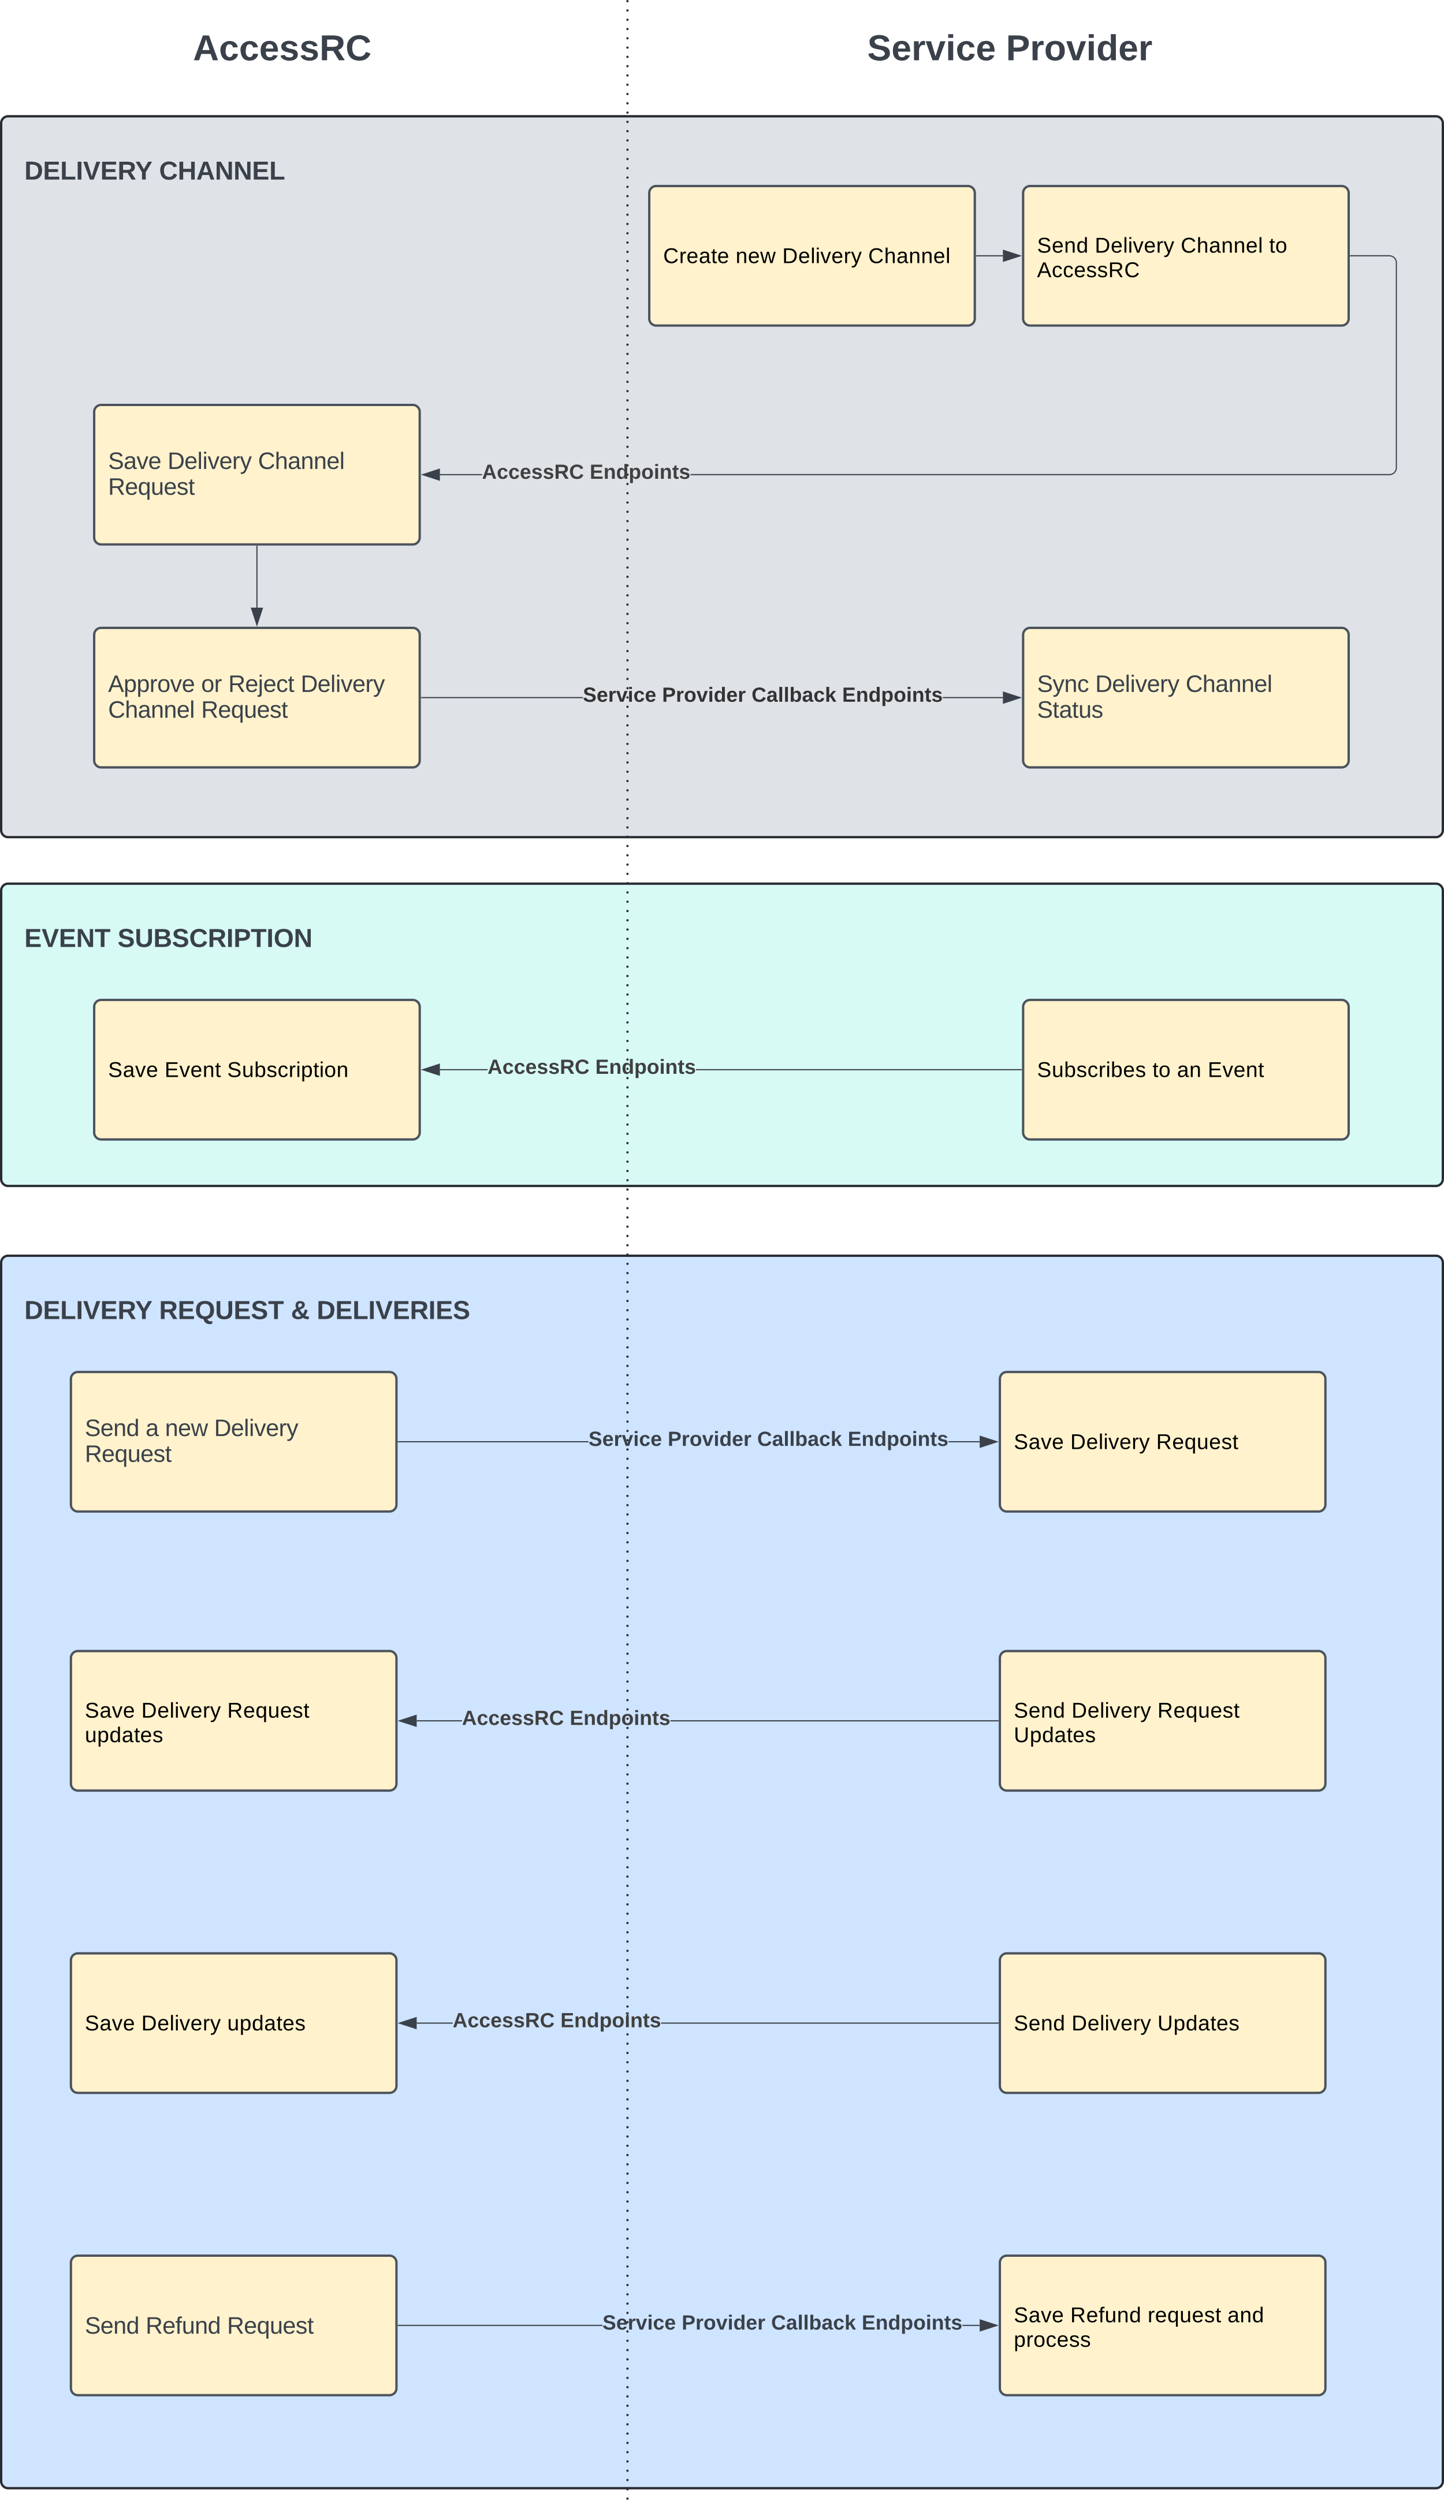 <svg xmlns="http://www.w3.org/2000/svg" xmlns:xlink="http://www.w3.org/1999/xlink" xmlns:lucid="lucid" width="1242" height="2150"><g transform="translate(-479 1760)" lucid:page-tab-id="oNXjoL1S0rNY"><path d="M0-2000h2000V500H0z" fill="#fff"/><path d="M480-674a6 6 0 0 1 6-6h1228a6 6 0 0 1 6 6V374a6 6 0 0 1-6 6H486a6 6 0 0 1-6-6z" stroke="#282c33" stroke-width="2" fill="#cfe4ff"/><path d="M480-994a6 6 0 0 1 6-6h1228a6 6 0 0 1 6 6v248a6 6 0 0 1-6 6H486a6 6 0 0 1-6-6z" stroke="#282c33" stroke-width="2" fill="#d7faf5"/><path d="M480-1654a6 6 0 0 1 6-6h1228a6 6 0 0 1 6 6v608a6 6 0 0 1-6 6H486a6 6 0 0 1-6-6z" stroke="#282c33" stroke-width="2" fill="#dfe3e8"/><path d="M1018.7-1759V389" fill="none"/><path d="M1018.7-1758c-.54 0-1-.45-1-1s.46-1 1-1c.57 0 1 .45 1 1s-.43 1-1 1zm0 7.98c-.54 0-1-.44-1-1 0-.55.46-1 1-1 .57 0 1 .45 1 1 0 .56-.43 1-1 1zm0 8c-.54 0-1-.46-1-1 0-.56.46-1 1-1 .57 0 1 .44 1 1 0 .54-.43 1-1 1zm0 7.98c-.54 0-1-.45-1-1 0-.56.46-1 1-1 .57 0 1 .44 1 1 0 .55-.43 1-1 1zm0 7.98c-.54 0-1-.45-1-1s.46-1 1-1c.57 0 1 .45 1 1s-.43 1-1 1zm0 8c-.54 0-1-.46-1-1 0-.57.46-1 1-1 .57 0 1 .43 1 1 0 .54-.43 1-1 1zm0 7.97c-.54 0-1-.44-1-1 0-.54.46-1 1-1 .57 0 1 .46 1 1 0 .56-.43 1-1 1zm0 8c-.54 0-1-.45-1-1 0-.56.46-1 1-1 .57 0 1 .44 1 1 0 .55-.43 1-1 1zm0 7.98c-.54 0-1-.45-1-1s.46-1 1-1c.57 0 1 .45 1 1s-.43 1-1 1zm0 8c-.54 0-1-.46-1-1 0-.57.46-1 1-1 .57 0 1 .43 1 1 0 .54-.43 1-1 1zm0 7.97c-.54 0-1-.45-1-1s.46-1 1-1c.57 0 1 .45 1 1s-.43 1-1 1zm0 8c-.54 0-1-.46-1-1 0-.57.46-1 1-1 .57 0 1 .43 1 1 0 .54-.43 1-1 1zm0 7.97c-.54 0-1-.45-1-1s.46-1 1-1c.57 0 1 .45 1 1s-.43 1-1 1zm0 8c-.54 0-1-.46-1-1 0-.57.46-1 1-1 .57 0 1 .43 1 1 0 .54-.43 1-1 1zm0 7.97c-.54 0-1-.46-1-1 0-.56.46-1 1-1 .57 0 1 .44 1 1 0 .54-.43 1-1 1zm0 7.98c-.54 0-1-.45-1-1 0-.56.46-1 1-1 .57 0 1 .44 1 1 0 .55-.43 1-1 1zm0 7.98c-.54 0-1-.45-1-1s.46-1 1-1c.57 0 1 .45 1 1s-.43 1-1 1zm0 8c-.54 0-1-.46-1-1 0-.57.46-1 1-1 .57 0 1 .43 1 1 0 .54-.43 1-1 1zm0 7.97c-.54 0-1-.45-1-1s.46-1 1-1c.57 0 1 .45 1 1s-.43 1-1 1zm0 8c-.54 0-1-.46-1-1 0-.57.46-1 1-1 .57 0 1 .43 1 1 0 .54-.43 1-1 1zm0 7.97c-.54 0-1-.45-1-1s.46-1 1-1c.57 0 1 .45 1 1s-.43 1-1 1zm0 8c-.54 0-1-.46-1-1 0-.56.46-1 1-1 .57 0 1 .44 1 1 0 .54-.43 1-1 1zm0 7.97c-.54 0-1-.45-1-1s.46-1 1-1c.57 0 1 .45 1 1s-.43 1-1 1zm0 8c-.54 0-1-.46-1-1 0-.56.46-1 1-1 .57 0 1 .44 1 1 0 .54-.43 1-1 1zm0 7.97c-.54 0-1-.44-1-1 0-.55.46-1 1-1 .57 0 1 .45 1 1 0 .56-.43 1-1 1zm0 8c-.54 0-1-.46-1-1 0-.56.46-1 1-1 .57 0 1 .44 1 1 0 .54-.43 1-1 1zm0 7.97c-.54 0-1-.43-1-1 0-.54.46-1 1-1 .57 0 1 .46 1 1 0 .57-.43 1-1 1zm0 8c-.54 0-1-.45-1-1s.46-1 1-1c.57 0 1 .45 1 1s-.43 1-1 1zm0 7.98c-.54 0-1-.44-1-1 0-.55.46-1 1-1 .57 0 1 .45 1 1 0 .56-.43 1-1 1zm0 8c-.54 0-1-.46-1-1 0-.56.46-1 1-1 .57 0 1 .44 1 1 0 .54-.43 1-1 1zm0 7.97c-.54 0-1-.44-1-1 0-.55.46-1 1-1 .57 0 1 .45 1 1 0 .56-.43 1-1 1zm0 8c-.54 0-1-.46-1-1 0-.56.46-1 1-1 .57 0 1 .44 1 1 0 .54-.43 1-1 1zm0 7.97c-.54 0-1-.44-1-1 0-.55.46-1 1-1 .57 0 1 .45 1 1 0 .56-.43 1-1 1zm0 8c-.54 0-1-.46-1-1 0-.56.46-1 1-1 .57 0 1 .44 1 1 0 .54-.43 1-1 1zm0 7.97c-.54 0-1-.45-1-1 0-.56.46-1 1-1 .57 0 1 .44 1 1 0 .55-.43 1-1 1zm0 7.98c-.54 0-1-.45-1-1s.46-1 1-1c.57 0 1 .45 1 1s-.43 1-1 1zm0 7.98c-.54 0-1-.44-1-1 0-.55.46-1 1-1 .57 0 1 .45 1 1 0 .56-.43 1-1 1zm0 8c-.54 0-1-.46-1-1 0-.56.46-1 1-1 .57 0 1 .44 1 1 0 .54-.43 1-1 1zm0 7.97c-.54 0-1-.44-1-1 0-.55.46-1 1-1 .57 0 1 .45 1 1 0 .56-.43 1-1 1zm0 8c-.54 0-1-.46-1-1 0-.56.46-1 1-1 .57 0 1 .44 1 1 0 .54-.43 1-1 1zm0 7.97c-.54 0-1-.44-1-1 0-.55.46-1 1-1 .57 0 1 .45 1 1 0 .56-.43 1-1 1zm0 8c-.54 0-1-.46-1-1 0-.56.46-1 1-1 .57 0 1 .44 1 1 0 .54-.43 1-1 1zm0 7.98c-.54 0-1-.45-1-1 0-.56.46-1 1-1 .57 0 1 .44 1 1 0 .55-.43 1-1 1zm0 7.98c-.54 0-1-.45-1-1s.46-1 1-1c.57 0 1 .45 1 1s-.43 1-1 1zm0 8c-.54 0-1-.46-1-1 0-.57.46-1 1-1 .57 0 1 .43 1 1 0 .54-.43 1-1 1zm0 7.97c-.54 0-1-.45-1-1s.46-1 1-1c.57 0 1 .45 1 1s-.43 1-1 1zm0 8c-.54 0-1-.46-1-1 0-.57.46-1 1-1 .57 0 1 .43 1 1 0 .54-.43 1-1 1zm0 7.97c-.54 0-1-.45-1-1s.46-1 1-1c.57 0 1 .45 1 1s-.43 1-1 1zm0 8c-.54 0-1-.46-1-1 0-.57.46-1 1-1 .57 0 1 .43 1 1 0 .54-.43 1-1 1zm0 7.97c-.54 0-1-.45-1-1s.46-1 1-1c.57 0 1 .45 1 1s-.43 1-1 1zm0 8c-.54 0-1-.46-1-1 0-.57.46-1 1-1 .57 0 1 .43 1 1 0 .54-.43 1-1 1zm0 7.97c-.54 0-1-.45-1-1s.46-1 1-1c.57 0 1 .45 1 1s-.43 1-1 1zm0 8c-.54 0-1-.46-1-1 0-.57.46-1 1-1 .57 0 1 .43 1 1 0 .54-.43 1-1 1zm0 7.97c-.54 0-1-.44-1-1 0-.54.46-1 1-1 .57 0 1 .46 1 1 0 .56-.43 1-1 1zm0 8c-.54 0-1-.45-1-1 0-.56.46-1 1-1 .57 0 1 .44 1 1 0 .55-.43 1-1 1zm0 7.98c-.54 0-1-.45-1-1s.46-1 1-1c.57 0 1 .45 1 1s-.43 1-1 1zm0 8c-.54 0-1-.46-1-1 0-.57.46-1 1-1 .57 0 1 .43 1 1 0 .54-.43 1-1 1zm0 7.97c-.54 0-1-.45-1-1s.46-1 1-1c.57 0 1 .45 1 1s-.43 1-1 1zm0 8c-.54 0-1-.46-1-1 0-.57.46-1 1-1 .57 0 1 .43 1 1 0 .54-.43 1-1 1zm0 7.97c-.54 0-1-.45-1-1s.46-1 1-1c.57 0 1 .45 1 1s-.43 1-1 1zm0 8c-.54 0-1-.46-1-1 0-.56.46-1 1-1 .57 0 1 .44 1 1 0 .54-.43 1-1 1zm0 7.97c-.54 0-1-.46-1-1 0-.56.46-1 1-1 .57 0 1 .44 1 1 0 .54-.43 1-1 1zm0 7.98c-.54 0-1-.45-1-1s.46-1 1-1c.57 0 1 .45 1 1s-.43 1-1 1zm0 7.98c-.54 0-1-.44-1-1 0-.55.46-1 1-1 .57 0 1 .45 1 1 0 .56-.43 1-1 1zm0 8c-.54 0-1-.46-1-1 0-.56.46-1 1-1 .57 0 1 .44 1 1 0 .54-.43 1-1 1zm0 7.97c-.54 0-1-.44-1-1 0-.55.46-1 1-1 .57 0 1 .45 1 1 0 .56-.43 1-1 1zm0 8c-.54 0-1-.46-1-1 0-.56.46-1 1-1 .57 0 1 .44 1 1 0 .54-.43 1-1 1zm0 7.97c-.54 0-1-.44-1-1 0-.55.46-1 1-1 .57 0 1 .45 1 1 0 .56-.43 1-1 1zm0 8c-.54 0-1-.46-1-1 0-.56.46-1 1-1 .57 0 1 .44 1 1 0 .54-.43 1-1 1zm0 7.97c-.54 0-1-.44-1-1 0-.55.46-1 1-1 .57 0 1 .45 1 1 0 .56-.43 1-1 1zm0 8c-.54 0-1-.46-1-1 0-.56.46-1 1-1 .57 0 1 .44 1 1 0 .54-.43 1-1 1zm0 7.97c-.54 0-1-.44-1-1 0-.55.46-1 1-1 .57 0 1 .45 1 1 0 .56-.43 1-1 1zm0 8c-.54 0-1-.46-1-1 0-.56.46-1 1-1 .57 0 1 .44 1 1 0 .54-.43 1-1 1zm0 7.97c-.54 0-1-.43-1-1 0-.54.46-1 1-1 .57 0 1 .46 1 1 0 .57-.43 1-1 1zm0 8c-.54 0-1-.45-1-1s.46-1 1-1c.57 0 1 .45 1 1s-.43 1-1 1zm0 7.98c-.54 0-1-.44-1-1 0-.55.46-1 1-1 .57 0 1 .45 1 1 0 .56-.43 1-1 1zm0 8c-.54 0-1-.46-1-1 0-.56.46-1 1-1 .57 0 1 .44 1 1 0 .54-.43 1-1 1zm0 7.97c-.54 0-1-.44-1-1 0-.55.46-1 1-1 .57 0 1 .45 1 1 0 .56-.43 1-1 1zm0 8c-.54 0-1-.46-1-1 0-.56.46-1 1-1 .57 0 1 .44 1 1 0 .54-.43 1-1 1zm0 7.97c-.54 0-1-.44-1-1 0-.55.46-1 1-1 .57 0 1 .45 1 1 0 .56-.43 1-1 1zm0 8c-.54 0-1-.46-1-1 0-.56.46-1 1-1 .57 0 1 .44 1 1 0 .54-.43 1-1 1zm0 7.98c-.54 0-1-.45-1-1 0-.56.46-1 1-1 .57 0 1 .44 1 1 0 .55-.43 1-1 1zm0 7.98c-.54 0-1-.45-1-1s.46-1 1-1c.57 0 1 .45 1 1s-.43 1-1 1zm0 8c-.54 0-1-.46-1-1 0-.57.46-1 1-1 .57 0 1 .43 1 1 0 .54-.43 1-1 1zm0 7.97c-.54 0-1-.45-1-1s.46-1 1-1c.57 0 1 .45 1 1s-.43 1-1 1zm0 8c-.54 0-1-.46-1-1 0-.57.46-1 1-1 .57 0 1 .43 1 1 0 .54-.43 1-1 1zm0 7.97c-.54 0-1-.45-1-1s.46-1 1-1c.57 0 1 .45 1 1s-.43 1-1 1zm0 8c-.54 0-1-.46-1-1 0-.57.46-1 1-1 .57 0 1 .43 1 1 0 .54-.43 1-1 1zm0 7.97c-.54 0-1-.46-1-1 0-.56.46-1 1-1 .57 0 1 .44 1 1 0 .54-.43 1-1 1zm0 7.98c-.54 0-1-.45-1-1 0-.56.46-1 1-1 .57 0 1 .44 1 1 0 .55-.43 1-1 1zm0 7.98c-.54 0-1-.45-1-1s.46-1 1-1c.57 0 1 .45 1 1s-.43 1-1 1zm0 8c-.54 0-1-.46-1-1 0-.57.46-1 1-1 .57 0 1 .43 1 1 0 .54-.43 1-1 1zm0 7.97c-.54 0-1-.45-1-1s.46-1 1-1c.57 0 1 .45 1 1s-.43 1-1 1zm0 8c-.54 0-1-.46-1-1 0-.57.46-1 1-1 .57 0 1 .43 1 1 0 .54-.43 1-1 1zm0 7.97c-.54 0-1-.45-1-1s.46-1 1-1c.57 0 1 .45 1 1s-.43 1-1 1zm0 8c-.54 0-1-.46-1-1 0-.57.46-1 1-1 .57 0 1 .43 1 1 0 .54-.43 1-1 1zm0 7.97c-.54 0-1-.45-1-1s.46-1 1-1c.57 0 1 .45 1 1s-.43 1-1 1zm0 8c-.54 0-1-.46-1-1 0-.57.46-1 1-1 .57 0 1 .43 1 1 0 .54-.43 1-1 1zm0 7.97c-.54 0-1-.45-1-1s.46-1 1-1c.57 0 1 .45 1 1s-.43 1-1 1zm0 8c-.54 0-1-.46-1-1 0-.56.46-1 1-1 .57 0 1 .44 1 1 0 .54-.43 1-1 1zm0 7.97c-.54 0-1-.44-1-1 0-.54.46-1 1-1 .57 0 1 .46 1 1 0 .56-.43 1-1 1zm0 8c-.54 0-1-.45-1-1s.46-1 1-1c.57 0 1 .45 1 1s-.43 1-1 1zm0 7.98c-.54 0-1-.44-1-1 0-.55.46-1 1-1 .57 0 1 .45 1 1 0 .56-.43 1-1 1zm0 8c-.54 0-1-.46-1-1 0-.56.46-1 1-1 .57 0 1 .44 1 1 0 .54-.43 1-1 1zm0 7.97c-.54 0-1-.44-1-1 0-.55.46-1 1-1 .57 0 1 .45 1 1 0 .56-.43 1-1 1zm0 8c-.54 0-1-.46-1-1 0-.56.46-1 1-1 .57 0 1 .44 1 1 0 .54-.43 1-1 1zm0 7.97c-.54 0-1-.44-1-1 0-.55.46-1 1-1 .57 0 1 .45 1 1 0 .56-.43 1-1 1zm0 8c-.54 0-1-.46-1-1 0-.56.46-1 1-1 .57 0 1 .44 1 1 0 .54-.43 1-1 1zm0 7.97c-.54 0-1-.45-1-1 0-.56.46-1 1-1 .57 0 1 .44 1 1 0 .55-.43 1-1 1zm0 7.98c-.54 0-1-.45-1-1s.46-1 1-1c.57 0 1 .45 1 1s-.43 1-1 1zm0 7.98c-.54 0-1-.44-1-1 0-.55.46-1 1-1 .57 0 1 .45 1 1 0 .56-.43 1-1 1zm0 8c-.54 0-1-.46-1-1 0-.56.46-1 1-1 .57 0 1 .44 1 1 0 .54-.43 1-1 1zm0 7.97c-.54 0-1-.44-1-1 0-.55.46-1 1-1 .57 0 1 .45 1 1 0 .56-.43 1-1 1zm0 8c-.54 0-1-.46-1-1 0-.56.46-1 1-1 .57 0 1 .44 1 1 0 .54-.43 1-1 1zm0 7.97c-.54 0-1-.44-1-1 0-.55.46-1 1-1 .57 0 1 .45 1 1 0 .56-.43 1-1 1zm0 8c-.54 0-1-.46-1-1 0-.56.46-1 1-1 .57 0 1 .44 1 1 0 .54-.43 1-1 1zm0 7.97c-.54 0-1-.44-1-1 0-.55.46-1 1-1 .57 0 1 .45 1 1 0 .56-.43 1-1 1zm0 8c-.54 0-1-.46-1-1 0-.56.46-1 1-1 .57 0 1 .44 1 1 0 .54-.43 1-1 1zm0 7.97c-.54 0-1-.44-1-1 0-.55.46-1 1-1 .57 0 1 .45 1 1 0 .56-.43 1-1 1zm0 8c-.54 0-1-.46-1-1 0-.56.46-1 1-1 .57 0 1 .44 1 1 0 .54-.43 1-1 1zm0 7.98c-.54 0-1-.45-1-1 0-.56.46-1 1-1 .57 0 1 .44 1 1 0 .55-.43 1-1 1zm0 7.98c-.54 0-1-.45-1-1s.46-1 1-1c.57 0 1 .45 1 1s-.43 1-1 1zm0 8c-.54 0-1-.46-1-1 0-.57.46-1 1-1 .57 0 1 .43 1 1 0 .54-.43 1-1 1zm0 7.97c-.54 0-1-.45-1-1s.46-1 1-1c.57 0 1 .45 1 1s-.43 1-1 1zm0 8c-.54 0-1-.46-1-1 0-.57.46-1 1-1 .57 0 1 .43 1 1 0 .54-.43 1-1 1zm0 7.97c-.54 0-1-.45-1-1s.46-1 1-1c.57 0 1 .45 1 1s-.43 1-1 1zm0 8c-.54 0-1-.46-1-1 0-.57.46-1 1-1 .57 0 1 .43 1 1 0 .54-.43 1-1 1zm0 7.97c-.54 0-1-.44-1-1 0-.54.46-1 1-1 .57 0 1 .46 1 1 0 .56-.43 1-1 1zm0 8c-.54 0-1-.45-1-1 0-.56.46-1 1-1 .57 0 1 .44 1 1 0 .55-.43 1-1 1zm0 7.98c-.54 0-1-.45-1-1s.46-1 1-1c.57 0 1 .45 1 1s-.43 1-1 1zm0 8c-.54 0-1-.46-1-1 0-.57.46-1 1-1 .57 0 1 .43 1 1 0 .54-.43 1-1 1zm0 7.97c-.54 0-1-.45-1-1s.46-1 1-1c.57 0 1 .45 1 1s-.43 1-1 1zm0 8c-.54 0-1-.46-1-1 0-.57.46-1 1-1 .57 0 1 .43 1 1 0 .54-.43 1-1 1zm0 7.97c-.54 0-1-.45-1-1s.46-1 1-1c.57 0 1 .45 1 1s-.43 1-1 1zm0 8c-.54 0-1-.46-1-1 0-.57.46-1 1-1 .57 0 1 .43 1 1 0 .54-.43 1-1 1zm0 7.97c-.54 0-1-.46-1-1 0-.56.46-1 1-1 .57 0 1 .44 1 1 0 .54-.43 1-1 1zm0 7.98c-.54 0-1-.45-1-1s.46-1 1-1c.57 0 1 .45 1 1s-.43 1-1 1zm0 7.98c-.54 0-1-.45-1-1s.46-1 1-1c.57 0 1 .45 1 1s-.43 1-1 1zm0 8c-.54 0-1-.46-1-1 0-.56.46-1 1-1 .57 0 1 .44 1 1 0 .54-.43 1-1 1zm0 7.97c-.54 0-1-.45-1-1s.46-1 1-1c.57 0 1 .45 1 1s-.43 1-1 1zm0 8c-.54 0-1-.46-1-1 0-.56.46-1 1-1 .57 0 1 .44 1 1 0 .54-.43 1-1 1zm0 7.97c-.54 0-1-.44-1-1 0-.55.46-1 1-1 .57 0 1 .45 1 1 0 .56-.43 1-1 1zm0 8c-.54 0-1-.46-1-1 0-.56.46-1 1-1 .57 0 1 .44 1 1 0 .54-.43 1-1 1zm0 7.97c-.54 0-1-.44-1-1 0-.55.46-1 1-1 .57 0 1 .45 1 1 0 .56-.43 1-1 1zm0 8c-.54 0-1-.46-1-1 0-.56.46-1 1-1 .57 0 1 .44 1 1 0 .54-.43 1-1 1zm0 7.97c-.54 0-1-.44-1-1 0-.55.46-1 1-1 .57 0 1 .45 1 1 0 .56-.43 1-1 1zm0 8c-.54 0-1-.46-1-1 0-.56.46-1 1-1 .57 0 1 .44 1 1 0 .54-.43 1-1 1zm0 7.97c-.54 0-1-.43-1-1 0-.54.46-1 1-1 .57 0 1 .46 1 1 0 .57-.43 1-1 1zm0 8c-.54 0-1-.45-1-1s.46-1 1-1c.57 0 1 .45 1 1s-.43 1-1 1zm0 7.98c-.54 0-1-.44-1-1 0-.55.46-1 1-1 .57 0 1 .45 1 1 0 .56-.43 1-1 1zm0 8c-.54 0-1-.46-1-1 0-.56.46-1 1-1 .57 0 1 .44 1 1 0 .54-.43 1-1 1zm0 7.97c-.54 0-1-.44-1-1 0-.55.46-1 1-1 .57 0 1 .45 1 1 0 .56-.43 1-1 1zm0 8c-.54 0-1-.46-1-1 0-.56.46-1 1-1 .57 0 1 .44 1 1 0 .54-.43 1-1 1zm0 7.97c-.54 0-1-.44-1-1 0-.55.46-1 1-1 .57 0 1 .45 1 1 0 .56-.43 1-1 1zm0 8c-.54 0-1-.46-1-1 0-.56.46-1 1-1 .57 0 1 .44 1 1 0 .54-.43 1-1 1zm0 7.97c-.54 0-1-.45-1-1 0-.56.46-1 1-1 .57 0 1 .44 1 1 0 .55-.43 1-1 1zm0 7.98c-.54 0-1-.45-1-1s.46-1 1-1c.57 0 1 .45 1 1s-.43 1-1 1zm0 8c-.54 0-1-.46-1-1 0-.57.46-1 1-1 .57 0 1 .43 1 1 0 .54-.43 1-1 1zm0 7.97c-.54 0-1-.45-1-1s.46-1 1-1c.57 0 1 .45 1 1s-.43 1-1 1zm0 8c-.54 0-1-.46-1-1 0-.57.46-1 1-1 .57 0 1 .43 1 1 0 .54-.43 1-1 1zm0 7.97c-.54 0-1-.45-1-1s.46-1 1-1c.57 0 1 .45 1 1s-.43 1-1 1zm0 8c-.54 0-1-.46-1-1 0-.57.46-1 1-1 .57 0 1 .43 1 1 0 .54-.43 1-1 1zm0 7.97c-.54 0-1-.46-1-1 0-.56.46-1 1-1 .57 0 1 .44 1 1 0 .54-.43 1-1 1zm0 7.98c-.54 0-1-.45-1-1 0-.56.46-1 1-1 .57 0 1 .44 1 1 0 .55-.43 1-1 1zm0 7.98c-.54 0-1-.45-1-1s.46-1 1-1c.57 0 1 .45 1 1s-.43 1-1 1zm0 8c-.54 0-1-.46-1-1 0-.57.46-1 1-1 .57 0 1 .43 1 1 0 .54-.43 1-1 1zm0 7.97c-.54 0-1-.45-1-1s.46-1 1-1c.57 0 1 .45 1 1s-.43 1-1 1zm0 8c-.54 0-1-.46-1-1 0-.57.46-1 1-1 .57 0 1 .43 1 1 0 .54-.43 1-1 1zm0 7.97c-.54 0-1-.45-1-1s.46-1 1-1c.57 0 1 .45 1 1s-.43 1-1 1zm0 8c-.54 0-1-.46-1-1 0-.57.46-1 1-1 .57 0 1 .43 1 1 0 .54-.43 1-1 1zm0 7.97c-.54 0-1-.45-1-1s.46-1 1-1c.57 0 1 .45 1 1s-.43 1-1 1zm0 8c-.54 0-1-.46-1-1 0-.57.46-1 1-1 .57 0 1 .43 1 1 0 .54-.43 1-1 1zm0 7.97c-.54 0-1-.45-1-1s.46-1 1-1c.57 0 1 .45 1 1s-.43 1-1 1zm0 8c-.54 0-1-.46-1-1 0-.57.46-1 1-1 .57 0 1 .43 1 1 0 .54-.43 1-1 1zm0 7.97c-.54 0-1-.44-1-1 0-.54.46-1 1-1 .57 0 1 .46 1 1 0 .56-.43 1-1 1zm0 8c-.54 0-1-.45-1-1s.46-1 1-1c.57 0 1 .45 1 1s-.43 1-1 1zm0 7.98c-.54 0-1-.45-1-1s.46-1 1-1c.57 0 1 .45 1 1s-.43 1-1 1zm0 8c-.54 0-1-.46-1-1 0-.56.46-1 1-1 .57 0 1 .44 1 1 0 .54-.43 1-1 1zm0 7.97c-.54 0-1-.44-1-1 0-.55.46-1 1-1 .57 0 1 .45 1 1 0 .56-.43 1-1 1zm0 8c-.54 0-1-.46-1-1 0-.56.46-1 1-1 .57 0 1 .44 1 1 0 .54-.43 1-1 1zm0 7.97c-.54 0-1-.44-1-1 0-.55.46-1 1-1 .57 0 1 .45 1 1 0 .56-.43 1-1 1zm0 8c-.54 0-1-.46-1-1 0-.56.46-1 1-1 .57 0 1 .44 1 1 0 .54-.43 1-1 1zm0 7.97c-.54 0-1-.45-1-1 0-.56.46-1 1-1 .57 0 1 .44 1 1 0 .55-.43 1-1 1zm0 7.98c-.54 0-1-.45-1-1s.46-1 1-1c.57 0 1 .45 1 1s-.43 1-1 1zm0 7.98c-.54 0-1-.44-1-1 0-.55.46-1 1-1 .57 0 1 .45 1 1 0 .56-.43 1-1 1zm0 8c-.54 0-1-.46-1-1 0-.56.46-1 1-1 .57 0 1 .44 1 1 0 .54-.43 1-1 1zm0 7.97c-.54 0-1-.44-1-1 0-.55.46-1 1-1 .57 0 1 .45 1 1 0 .56-.43 1-1 1zm0 8c-.54 0-1-.46-1-1 0-.56.46-1 1-1 .57 0 1 .44 1 1 0 .54-.43 1-1 1zm0 7.97c-.54 0-1-.44-1-1 0-.55.46-1 1-1 .57 0 1 .45 1 1 0 .56-.43 1-1 1zm0 8c-.54 0-1-.46-1-1 0-.56.46-1 1-1 .57 0 1 .44 1 1 0 .54-.43 1-1 1zm0 7.97c-.54 0-1-.44-1-1 0-.55.46-1 1-1 .57 0 1 .45 1 1 0 .56-.43 1-1 1zm0 8c-.54 0-1-.46-1-1 0-.56.46-1 1-1 .57 0 1 .44 1 1 0 .54-.43 1-1 1zm0 7.97c-.54 0-1-.44-1-1 0-.55.46-1 1-1 .57 0 1 .45 1 1 0 .56-.43 1-1 1zm0 8c-.54 0-1-.46-1-1 0-.56.46-1 1-1 .57 0 1 .44 1 1 0 .54-.43 1-1 1zm0 7.97c-.54 0-1-.43-1-1 0-.54.46-1 1-1 .57 0 1 .46 1 1 0 .57-.43 1-1 1zm0 8c-.54 0-1-.45-1-1s.46-1 1-1c.57 0 1 .45 1 1s-.43 1-1 1zm0 8c-.54 0-1-.46-1-1 0-.57.46-1 1-1 .57 0 1 .43 1 1 0 .54-.43 1-1 1zm0 7.97c-.54 0-1-.45-1-1s.46-1 1-1c.57 0 1 .45 1 1s-.43 1-1 1zm0 8c-.54 0-1-.46-1-1 0-.57.46-1 1-1 .57 0 1 .43 1 1 0 .54-.43 1-1 1zm0 7.97c-.54 0-1-.45-1-1s.46-1 1-1c.57 0 1 .45 1 1s-.43 1-1 1zm0 8c-.54 0-1-.46-1-1 0-.57.46-1 1-1 .57 0 1 .43 1 1 0 .54-.43 1-1 1zm0 7.97c-.54 0-1-.44-1-1 0-.54.46-1 1-1 .57 0 1 .46 1 1 0 .56-.43 1-1 1zm0 8c-.54 0-1-.45-1-1 0-.56.46-1 1-1 .57 0 1 .44 1 1 0 .55-.43 1-1 1zm0 7.98c-.54 0-1-.45-1-1s.46-1 1-1c.57 0 1 .45 1 1s-.43 1-1 1zm0 8c-.54 0-1-.46-1-1 0-.57.46-1 1-1 .57 0 1 .43 1 1 0 .54-.43 1-1 1zm0 7.97c-.54 0-1-.45-1-1s.46-1 1-1c.57 0 1 .45 1 1s-.43 1-1 1zm0 8c-.54 0-1-.46-1-1 0-.57.46-1 1-1 .57 0 1 .43 1 1 0 .54-.43 1-1 1zm0 7.97c-.54 0-1-.45-1-1s.46-1 1-1c.57 0 1 .45 1 1s-.43 1-1 1zm0 8c-.54 0-1-.46-1-1 0-.57.46-1 1-1 .57 0 1 .43 1 1 0 .54-.43 1-1 1zm0 7.97c-.54 0-1-.46-1-1 0-.56.46-1 1-1 .57 0 1 .44 1 1 0 .54-.43 1-1 1zm0 7.98c-.54 0-1-.45-1-1 0-.56.46-1 1-1 .57 0 1 .44 1 1 0 .55-.43 1-1 1zm0 7.98c-.54 0-1-.45-1-1s.46-1 1-1c.57 0 1 .45 1 1s-.43 1-1 1zm0 8c-.54 0-1-.46-1-1 0-.57.46-1 1-1 .57 0 1 .43 1 1 0 .54-.43 1-1 1zm0 7.97c-.54 0-1-.45-1-1s.46-1 1-1c.57 0 1 .45 1 1s-.43 1-1 1zm0 8c-.54 0-1-.46-1-1 0-.56.46-1 1-1 .57 0 1 .44 1 1 0 .54-.43 1-1 1zm0 7.97c-.54 0-1-.45-1-1s.46-1 1-1c.57 0 1 .45 1 1s-.43 1-1 1zm0 8c-.54 0-1-.46-1-1 0-.56.46-1 1-1 .57 0 1 .44 1 1 0 .54-.43 1-1 1zm0 7.97c-.54 0-1-.44-1-1 0-.55.46-1 1-1 .57 0 1 .45 1 1 0 .56-.43 1-1 1zm0 8c-.54 0-1-.46-1-1 0-.56.46-1 1-1 .57 0 1 .44 1 1 0 .54-.43 1-1 1zm0 7.97c-.54 0-1-.44-1-1 0-.55.46-1 1-1 .57 0 1 .45 1 1 0 .56-.43 1-1 1zm0 8c-.54 0-1-.46-1-1 0-.56.46-1 1-1 .57 0 1 .44 1 1 0 .54-.43 1-1 1zm0 7.97c-.54 0-1-.43-1-1 0-.54.46-1 1-1 .57 0 1 .46 1 1 0 .57-.43 1-1 1zm0 8c-.54 0-1-.45-1-1s.46-1 1-1c.57 0 1 .45 1 1s-.43 1-1 1zm0 7.98c-.54 0-1-.44-1-1 0-.55.46-1 1-1 .57 0 1 .45 1 1 0 .56-.43 1-1 1zm0 8c-.54 0-1-.46-1-1 0-.56.46-1 1-1 .57 0 1 .44 1 1 0 .54-.43 1-1 1zm0 7.97c-.54 0-1-.44-1-1 0-.55.46-1 1-1 .57 0 1 .45 1 1 0 .56-.43 1-1 1zm0 8c-.54 0-1-.46-1-1 0-.56.46-1 1-1 .57 0 1 .44 1 1 0 .54-.43 1-1 1zm0 7.97c-.54 0-1-.44-1-1 0-.55.46-1 1-1 .57 0 1 .45 1 1 0 .56-.43 1-1 1zm0 8c-.54 0-1-.46-1-1 0-.56.46-1 1-1 .57 0 1 .44 1 1 0 .54-.43 1-1 1zm0 7.97c-.54 0-1-.45-1-1 0-.56.46-1 1-1 .57 0 1 .44 1 1 0 .55-.43 1-1 1zm0 7.98c-.54 0-1-.45-1-1s.46-1 1-1c.57 0 1 .45 1 1s-.43 1-1 1zm0 7.98c-.54 0-1-.44-1-1 0-.55.46-1 1-1 .57 0 1 .45 1 1 0 .56-.43 1-1 1zm0 8c-.54 0-1-.46-1-1 0-.56.46-1 1-1 .57 0 1 .44 1 1 0 .54-.43 1-1 1zm0 7.97c-.54 0-1-.44-1-1 0-.55.46-1 1-1 .57 0 1 .45 1 1 0 .56-.43 1-1 1zm0 8c-.54 0-1-.46-1-1 0-.56.46-1 1-1 .57 0 1 .44 1 1 0 .54-.43 1-1 1zm0 7.98c-.54 0-1-.44-1-1 0-.55.46-1 1-1 .57 0 1 .45 1 1 0 .56-.43 1-1 1zm0 8c-.54 0-1-.46-1-1 0-.56.46-1 1-1 .57 0 1 .44 1 1 0 .54-.43 1-1 1zm0 7.98c-.54 0-1-.45-1-1 0-.56.46-1 1-1 .57 0 1 .44 1 1 0 .55-.43 1-1 1zm0 7.98c-.54 0-1-.45-1-1s.46-1 1-1c.57 0 1 .45 1 1s-.43 1-1 1zm0 8c-.54 0-1-.46-1-1 0-.57.46-1 1-1 .57 0 1 .43 1 1 0 .54-.43 1-1 1zm0 7.97c-.54 0-1-.45-1-1s.46-1 1-1c.57 0 1 .45 1 1s-.43 1-1 1zm0 8c-.54 0-1-.46-1-1 0-.57.46-1 1-1 .57 0 1 .43 1 1 0 .54-.43 1-1 1zm0 7.97c-.54 0-1-.45-1-1s.46-1 1-1c.57 0 1 .45 1 1s-.43 1-1 1zm0 8c-.54 0-1-.46-1-1 0-.57.46-1 1-1 .57 0 1 .43 1 1 0 .54-.43 1-1 1zm0 7.97c-.54 0-1-.45-1-1s.46-1 1-1c.57 0 1 .45 1 1s-.43 1-1 1zm0 8c-.54 0-1-.46-1-1 0-.57.46-1 1-1 .57 0 1 .43 1 1 0 .54-.43 1-1 1zm0 7.97c-.54 0-1-.45-1-1s.46-1 1-1c.57 0 1 .45 1 1s-.43 1-1 1zm0 8c-.54 0-1-.46-1-1 0-.57.46-1 1-1 .57 0 1 .43 1 1 0 .54-.43 1-1 1zm0 7.97c-.54 0-1-.44-1-1 0-.54.46-1 1-1 .57 0 1 .46 1 1 0 .56-.43 1-1 1zm0 8c-.54 0-1-.45-1-1 0-.56.46-1 1-1 .57 0 1 .44 1 1 0 .55-.43 1-1 1zm0 7.98c-.54 0-1-.45-1-1s.46-1 1-1c.57 0 1 .45 1 1s-.43 1-1 1zm0 8c-.54 0-1-.46-1-1 0-.57.46-1 1-1 .57 0 1 .43 1 1 0 .54-.43 1-1 1zm0 7.97c-.54 0-1-.45-1-1s.46-1 1-1c.57 0 1 .45 1 1s-.43 1-1 1zm0 8c-.54 0-1-.46-1-1 0-.56.46-1 1-1 .57 0 1 .44 1 1 0 .54-.43 1-1 1zm0 7.97c-.54 0-1-.45-1-1s.46-1 1-1c.57 0 1 .45 1 1s-.43 1-1 1zm0 8c-.54 0-1-.46-1-1 0-.56.46-1 1-1 .57 0 1 .44 1 1 0 .54-.43 1-1 1zm0 7.97c-.54 0-1-.45-1-1 0-.56.46-1 1-1 .57 0 1 .44 1 1 0 .55-.43 1-1 1zm0 7.98c-.54 0-1-.45-1-1s.46-1 1-1c.57 0 1 .45 1 1s-.43 1-1 1zm0 7.98c-.54 0-1-.44-1-1 0-.55.46-1 1-1 .57 0 1 .45 1 1 0 .56-.43 1-1 1zm0 8c-.54 0-1-.46-1-1 0-.56.46-1 1-1 .57 0 1 .44 1 1 0 .54-.43 1-1 1zm0 7.97c-.54 0-1-.44-1-1 0-.55.46-1 1-1 .57 0 1 .45 1 1 0 .56-.43 1-1 1zm0 8c-.54 0-1-.46-1-1 0-.56.46-1 1-1 .57 0 1 .44 1 1 0 .54-.43 1-1 1zm0 7.97c-.54 0-1-.44-1-1 0-.55.46-1 1-1 .57 0 1 .45 1 1 0 .56-.43 1-1 1zm0 8c-.54 0-1-.46-1-1 0-.56.46-1 1-1 .57 0 1 .44 1 1 0 .54-.43 1-1 1zm0 7.97c-.54 0-1-.44-1-1 0-.55.46-1 1-1 .57 0 1 .45 1 1 0 .56-.43 1-1 1zm0 8c-.54 0-1-.46-1-1 0-.56.46-1 1-1 .57 0 1 .44 1 1 0 .54-.43 1-1 1zm0 7.97c-.54 0-1-.44-1-1 0-.55.46-1 1-1 .57 0 1 .45 1 1 0 .56-.43 1-1 1zm0 8c-.54 0-1-.46-1-1 0-.56.46-1 1-1 .57 0 1 .44 1 1 0 .54-.43 1-1 1zm0 7.97c-.54 0-1-.43-1-1 0-.54.46-1 1-1 .57 0 1 .46 1 1 0 .57-.43 1-1 1zm0 8c-.54 0-1-.45-1-1s.46-1 1-1c.57 0 1 .45 1 1s-.43 1-1 1z" fill="#282c33"/><path d="M640-1734a6 6 0 0 1 6-6h348a6 6 0 0 1 6 6v28a6 6 0 0 1-6 6H646a6 6 0 0 1-6-6z" stroke="#000" stroke-opacity="0" fill="#fff" fill-opacity="0"/><use xlink:href="#a" transform="matrix(1,0,0,1,645,-1735) translate(0 26.826)"/><path d="M1220-1734a6 6 0 0 1 6-6h348a6 6 0 0 1 6 6v28a6 6 0 0 1-6 6h-348a6 6 0 0 1-6-6z" stroke="#000" stroke-opacity="0" fill="#fff" fill-opacity="0"/><use xlink:href="#b" transform="matrix(1,0,0,1,1225,-1735) translate(0 26.826)"/><use xlink:href="#c" transform="matrix(1,0,0,1,1225,-1735) translate(119.259 26.826)"/><path d="M1037.43-1594a6 6 0 0 1 6-6h268a6 6 0 0 1 6 6v108a6 6 0 0 1-6 6h-268a6 6 0 0 1-6-6z" stroke="#4c535d" stroke-width="2" fill="#fff2cc"/><use xlink:href="#d" transform="matrix(1,0,0,1,1049.426,-1588) translate(0 54.289)"/><use xlink:href="#e" transform="matrix(1,0,0,1,1049.426,-1588) translate(62.307 54.289)"/><use xlink:href="#f" transform="matrix(1,0,0,1,1049.426,-1588) translate(102.44 54.289)"/><use xlink:href="#g" transform="matrix(1,0,0,1,1049.426,-1588) translate(176.344 54.289)"/><path d="M1359-1594a6 6 0 0 1 6-6h268a6 6 0 0 1 6 6v108a6 6 0 0 1-6 6h-268a6 6 0 0 1-6-6z" stroke="#4c535d" stroke-width="2" fill="#fff2cc"/><use xlink:href="#h" transform="matrix(1,0,0,1,1371,-1588) translate(0 45.289)"/><use xlink:href="#f" transform="matrix(1,0,0,1,1371,-1588) translate(49.652 45.289)"/><use xlink:href="#i" transform="matrix(1,0,0,1,1371,-1588) translate(123.556 45.289)"/><use xlink:href="#j" transform="matrix(1,0,0,1,1371,-1588) translate(199.611 45.289)"/><use xlink:href="#k" transform="matrix(1,0,0,1,1371,-1588) translate(0 66.386)"/><path d="M560-1405.75a6 6 0 0 1 6-6h268a6 6 0 0 1 6 6v108a6 6 0 0 1-6 6H566a6 6 0 0 1-6-6z" stroke="#4c535d" stroke-width="2" fill="#fff2cc"/><use xlink:href="#l" transform="matrix(1,0,0,1,572,-1399.75) translate(0 43.094)"/><use xlink:href="#m" transform="matrix(1,0,0,1,572,-1399.75) translate(51.143 43.094)"/><use xlink:href="#n" transform="matrix(1,0,0,1,572,-1399.75) translate(128.936 43.094)"/><use xlink:href="#o" transform="matrix(1,0,0,1,572,-1399.75) translate(0 65.301)"/><path d="M1318.93-1540h22.7" stroke="#3a414a" fill="none"/><path d="M1318.94-1539.53h-.5v-.94h.5z" stroke="#3a414a" stroke-width=".05" fill="#3a414a"/><path d="M1356.38-1540l-14.26 4.63v-9.27z" stroke="#3a414a" fill="#3a414a"/><path d="M893.54-1351.28H857.4v-.94h36.16zM1675-1540.4l1 .24.94.4.87.52.78.66.66.77.53.86.4.94.23 1 .07.98v176.3l-.07.98-.24 1-.4.93-.52.86-.66.77-.77.66-.86.52-.94.4-1 .23-.98.07h-601.17v-.94h601.13l.88-.07.85-.2.8-.33.75-.45.66-.56.57-.66.45-.74.33-.8.2-.85.08-.87v-176.2l-.07-.9-.2-.84-.34-.8-.45-.75-.56-.66-.65-.57-.74-.45-.8-.33-.84-.2-.88-.08h-33.48v-.94h33.52z" stroke="#3a414a" stroke-width=".05" fill="#3a414a"/><path d="M1640.5-1539.53h-.5v-.94h.5z" fill="#3a414a"/><path stroke="#3a414a" stroke-width=".05" fill="#3a414a"/><path d="M856.88-1347.12l-14.26-4.63 14.26-4.63z" fill="#3a414a"/><path d="M857.36-1346.46l-16.28-5.3 16.28-5.28zm-13.2-5.3l12.25 4v-7.97z" stroke="#3a414a" stroke-width=".05" fill="#3a414a"/><use xlink:href="#p" transform="matrix(1,0,0,1,893.545,-1362.417) translate(0 14.222)"/><use xlink:href="#q" transform="matrix(1,0,0,1,893.545,-1362.417) translate(92.691 14.222)"/><path d="M1339-574a6 6 0 0 1 6-6h268a6 6 0 0 1 6 6v108a6 6 0 0 1-6 6h-268a6 6 0 0 1-6-6z" stroke="#4c535d" stroke-width="2" fill="#fff2cc"/><use xlink:href="#r" transform="matrix(1,0,0,1,1351,-568) translate(0 54.289)"/><use xlink:href="#f" transform="matrix(1,0,0,1,1351,-568) translate(48.585 54.289)"/><use xlink:href="#s" transform="matrix(1,0,0,1,1351,-568) translate(122.489 54.289)"/><path d="M540-574a6 6 0 0 1 6-6h268a6 6 0 0 1 6 6v108a6 6 0 0 1-6 6H546a6 6 0 0 1-6-6z" stroke="#4c535d" stroke-width="2" fill="#fff2cc"/><use xlink:href="#t" transform="matrix(1,0,0,1,552,-568) translate(0 43.094)"/><use xlink:href="#u" transform="matrix(1,0,0,1,552,-568) translate(52.266 43.094)"/><use xlink:href="#v" transform="matrix(1,0,0,1,552,-568) translate(68.945 43.094)"/><use xlink:href="#w" transform="matrix(1,0,0,1,552,-568) translate(111.191 43.094)"/><use xlink:href="#o" transform="matrix(1,0,0,1,552,-568) translate(0 65.301)"/><path d="M985.18-519.52H821.5v-.96h163.68zm336.44 0h-26.8v-.96h26.8z" stroke="#3a414a" stroke-width=".05" fill="#3a414a"/><path d="M821.5-519.52h-.5v-.96h.5z" fill="#3a414a"/><path stroke="#3a414a" stroke-width=".05" fill="#3a414a"/><path d="M1336.38-520l-14.26 4.63v-9.26z" fill="#3a414a"/><path d="M1337.92-520l-16.28 5.3v-10.6zm-15.33 3.98l12.25-3.98-12.26-3.98z" stroke="#3a414a" stroke-width=".05" fill="#3a414a"/><use xlink:href="#x" transform="matrix(1,0,0,1,985.185,-530.667) translate(0 14.222)"/><use xlink:href="#y" transform="matrix(1,0,0,1,985.185,-530.667) translate(68.148 14.222)"/><use xlink:href="#z" transform="matrix(1,0,0,1,985.185,-530.667) translate(145.086 14.222)"/><use xlink:href="#A" transform="matrix(1,0,0,1,985.185,-530.667) translate(223.012 14.222)"/><path d="M1339-334a6 6 0 0 1 6-6h268a6 6 0 0 1 6 6v108a6 6 0 0 1-6 6h-268a6 6 0 0 1-6-6z" stroke="#4c535d" stroke-width="2" fill="#fff2cc"/><use xlink:href="#h" transform="matrix(1,0,0,1,1351,-328) translate(0 45.289)"/><use xlink:href="#f" transform="matrix(1,0,0,1,1351,-328) translate(49.652 45.289)"/><use xlink:href="#B" transform="matrix(1,0,0,1,1351,-328) translate(123.556 45.289)"/><use xlink:href="#C" transform="matrix(1,0,0,1,1351,-328) translate(0 66.386)"/><path d="M540-334a6 6 0 0 1 6-6h268a6 6 0 0 1 6 6v108a6 6 0 0 1-6 6H546a6 6 0 0 1-6-6z" stroke="#4c535d" stroke-width="2" fill="#fff2cc"/><use xlink:href="#r" transform="matrix(1,0,0,1,552,-328) translate(0 45.289)"/><use xlink:href="#f" transform="matrix(1,0,0,1,552,-328) translate(48.585 45.289)"/><use xlink:href="#B" transform="matrix(1,0,0,1,552,-328) translate(122.489 45.289)"/><use xlink:href="#D" transform="matrix(1,0,0,1,552,-328) translate(0 66.386)"/><path d="M876.35-279.52h-38.97v-.96h38.97zm461.15 0h-281.85v-.96h281.85z" stroke="#3a414a" stroke-width=".05" fill="#3a414a"/><path d="M836.88-275.37L822.62-280l14.26-4.63z" fill="#3a414a"/><path d="M837.36-274.7l-16.28-5.3 16.28-5.3zm-13.2-5.3l12.25 3.98v-7.96z" stroke="#3a414a" stroke-width=".05" fill="#3a414a"/><path d="M1338-279.52h-.5v-.96h.5z" fill="#3a414a"/><path stroke="#3a414a" stroke-width=".05" fill="#3a414a"/><use xlink:href="#p" transform="matrix(1,0,0,1,876.346,-290.667) translate(0 14.222)"/><use xlink:href="#q" transform="matrix(1,0,0,1,876.346,-290.667) translate(92.691 14.222)"/><path d="M1339-74a6 6 0 0 1 6-6h268a6 6 0 0 1 6 6V34a6 6 0 0 1-6 6h-268a6 6 0 0 1-6-6z" stroke="#4c535d" stroke-width="2" fill="#fff2cc"/><use xlink:href="#h" transform="matrix(1,0,0,1,1351,-68) translate(0 54.289)"/><use xlink:href="#f" transform="matrix(1,0,0,1,1351,-68) translate(49.652 54.289)"/><use xlink:href="#C" transform="matrix(1,0,0,1,1351,-68) translate(123.556 54.289)"/><path d="M540-74a6 6 0 0 1 6-6h268a6 6 0 0 1 6 6V34a6 6 0 0 1-6 6H546a6 6 0 0 1-6-6z" stroke="#4c535d" stroke-width="2" fill="#fff2cc"/><use xlink:href="#r" transform="matrix(1,0,0,1,552,-68) translate(0 54.289)"/><use xlink:href="#f" transform="matrix(1,0,0,1,552,-68) translate(48.585 54.289)"/><use xlink:href="#D" transform="matrix(1,0,0,1,552,-68) translate(122.489 54.289)"/><path d="M868.35-19.52h-30.97v-.96h30.97zm469.15 0h-289.85v-.96h289.85z" stroke="#3a414a" stroke-width=".05" fill="#3a414a"/><path d="M836.88-15.37L822.62-20l14.26-4.64z" fill="#3a414a"/><path d="M837.36-14.7L821.08-20l16.28-5.3zm-13.2-5.3l12.25 3.98v-7.96z" stroke="#3a414a" stroke-width=".05" fill="#3a414a"/><path d="M1338-19.52h-.5v-.96h.5z" fill="#3a414a"/><path stroke="#3a414a" stroke-width=".05" fill="#3a414a"/><use xlink:href="#p" transform="matrix(1,0,0,1,868.346,-30.667) translate(0 14.222)"/><use xlink:href="#q" transform="matrix(1,0,0,1,868.346,-30.667) translate(92.691 14.222)"/><path d="M1339 186a6 6 0 0 1 6-6h268a6 6 0 0 1 6 6v108a6 6 0 0 1-6 6h-268a6 6 0 0 1-6-6z" stroke="#4c535d" stroke-width="2" fill="#fff2cc"/><use xlink:href="#r" transform="matrix(1,0,0,1,1351,192) translate(0 45.289)"/><use xlink:href="#E" transform="matrix(1,0,0,1,1351,192) translate(48.585 45.289)"/><use xlink:href="#F" transform="matrix(1,0,0,1,1351,192) translate(115.132 45.289)"/><use xlink:href="#G" transform="matrix(1,0,0,1,1351,192) translate(183.784 45.289)"/><use xlink:href="#H" transform="matrix(1,0,0,1,1351,192) translate(0 66.386)"/><path d="M540 186a6 6 0 0 1 6-6h268a6 6 0 0 1 6 6v108a6 6 0 0 1-6 6H546a6 6 0 0 1-6-6z" stroke="#4c535d" stroke-width="2" fill="#fff2cc"/><g><use xlink:href="#I" transform="matrix(1,0,0,1,552,192) translate(0 55.094)"/><use xlink:href="#J" transform="matrix(1,0,0,1,552,192) translate(52.266 55.094)"/><use xlink:href="#K" transform="matrix(1,0,0,1,552,192) translate(122.314 55.094)"/></g><path d="M997.18 240.47H821.5v-.94h175.68zm324.44 0h-14.8v-.94h14.8z" stroke="#3a414a" stroke-width=".05" fill="#3a414a"/><path d="M821.5 240.47h-.5v-.94h.5z" fill="#3a414a"/><path stroke="#3a414a" stroke-width=".05" fill="#3a414a"/><path d="M1336.38 240l-14.26 4.63v-9.26z" fill="#3a414a"/><path d="M1337.92 240l-16.28 5.3v-10.6zm-15.33 3.98l12.25-3.98-12.26-3.98z" stroke="#3a414a" stroke-width=".05" fill="#3a414a"/><g><use xlink:href="#x" transform="matrix(1,0,0,1,997.185,229.333) translate(0 14.222)"/><use xlink:href="#y" transform="matrix(1,0,0,1,997.185,229.333) translate(68.148 14.222)"/><use xlink:href="#z" transform="matrix(1,0,0,1,997.185,229.333) translate(145.086 14.222)"/><use xlink:href="#A" transform="matrix(1,0,0,1,997.185,229.333) translate(223.012 14.222)"/></g><path d="M560-1214a6 6 0 0 1 6-6h268a6 6 0 0 1 6 6v108a6 6 0 0 1-6 6H566a6 6 0 0 1-6-6z" stroke="#4c535d" stroke-width="2" fill="#fff2cc"/><g><use xlink:href="#L" transform="matrix(1,0,0,1,572,-1208) translate(0 43.094)"/><use xlink:href="#M" transform="matrix(1,0,0,1,572,-1208) translate(80.049 43.094)"/><use xlink:href="#N" transform="matrix(1,0,0,1,572,-1208) translate(103.389 43.094)"/><use xlink:href="#w" transform="matrix(1,0,0,1,572,-1208) translate(165.635 43.094)"/><use xlink:href="#O" transform="matrix(1,0,0,1,572,-1208) translate(0 65.301)"/><use xlink:href="#o" transform="matrix(1,0,0,1,572,-1208) translate(80.059 65.301)"/></g><path d="M980.33-1159.53H841.5v-.94h138.83zm361.3 0h-51.67v-.94h51.66z" stroke="#3a414a" stroke-width=".05" fill="#3a414a"/><path d="M841.5-1159.53h-.5v-.94h.5z" fill="#3a414a"/><path stroke="#3a414a" stroke-width=".05" fill="#3a414a"/><path d="M1356.38-1160l-14.26 4.63v-9.27z" fill="#3a414a"/><path d="M1357.92-1160l-16.28 5.3v-10.6zm-15.33 3.98l12.25-3.98-12.26-3.98z" stroke="#3a414a" stroke-width=".05" fill="#3a414a"/><g><use xlink:href="#P" transform="matrix(1,0,0,1,980.333,-1170.667) translate(0 14.222)"/><use xlink:href="#Q" transform="matrix(1,0,0,1,980.333,-1170.667) translate(68.148 14.222)"/><use xlink:href="#R" transform="matrix(1,0,0,1,980.333,-1170.667) translate(145.086 14.222)"/><use xlink:href="#S" transform="matrix(1,0,0,1,980.333,-1170.667) translate(223.012 14.222)"/></g><path d="M1359-1214a6 6 0 0 1 6-6h268a6 6 0 0 1 6 6v108a6 6 0 0 1-6 6h-268a6 6 0 0 1-6-6z" stroke="#4c535d" stroke-width="2" fill="#fff2cc"/><g><use xlink:href="#T" transform="matrix(1,0,0,1,1371,-1208) translate(0 43.094)"/><use xlink:href="#m" transform="matrix(1,0,0,1,1371,-1208) translate(50.02 43.094)"/><use xlink:href="#n" transform="matrix(1,0,0,1,1371,-1208) translate(127.812 43.094)"/><use xlink:href="#U" transform="matrix(1,0,0,1,1371,-1208) translate(0 65.301)"/></g><path d="M700-1290.25v52.86" stroke="#3a414a" fill="none"/><path d="M700.48-1290.24h-.96v-.5h.96z" stroke="#3a414a" stroke-width=".05" fill="#3a414a"/><path d="M700-1222.62l-4.63-14.27 9.26.02z" stroke="#3a414a" fill="#3a414a"/><path d="M1359-894a6 6 0 0 1 6-6h268a6 6 0 0 1 6 6v108a6 6 0 0 1-6 6h-268a6 6 0 0 1-6-6z" stroke="#4c535d" stroke-width="2" fill="#fff2cc"/><g><use xlink:href="#V" transform="matrix(1,0,0,1,1371,-888) translate(0 54.289)"/><use xlink:href="#W" transform="matrix(1,0,0,1,1371,-888) translate(99.268 54.289)"/><use xlink:href="#X" transform="matrix(1,0,0,1,1371,-888) translate(120.392 54.289)"/><use xlink:href="#Y" transform="matrix(1,0,0,1,1371,-888) translate(146.805 54.289)"/></g><path d="M560-894a6 6 0 0 1 6-6h268a6 6 0 0 1 6 6v108a6 6 0 0 1-6 6H566a6 6 0 0 1-6-6z" stroke="#4c535d" stroke-width="2" fill="#fff2cc"/><g><use xlink:href="#Z" transform="matrix(1,0,0,1,572,-888) translate(0 54.289)"/><use xlink:href="#aa" transform="matrix(1,0,0,1,572,-888) translate(48.585 54.289)"/><use xlink:href="#ab" transform="matrix(1,0,0,1,572,-888) translate(102.45 54.289)"/></g><path d="M898.35-839.52h-40.97v-.96h40.97zm459.15 0h-279.85v-.96h279.85z" stroke="#3a414a" stroke-width=".05" fill="#3a414a"/><path d="M856.88-835.37L842.62-840l14.26-4.63z" fill="#3a414a"/><path d="M857.36-834.7l-16.28-5.3 16.28-5.3zm-13.2-5.3l12.25 3.98v-7.96z" stroke="#3a414a" stroke-width=".05" fill="#3a414a"/><path d="M1358-839.52h-.5v-.96h.5z" fill="#3a414a"/><path stroke="#3a414a" stroke-width=".05" fill="#3a414a"/><g><use xlink:href="#p" transform="matrix(1,0,0,1,898.346,-850.667) translate(0 14.222)"/><use xlink:href="#q" transform="matrix(1,0,0,1,898.346,-850.667) translate(92.691 14.222)"/></g><path d="M500-1634a6 6 0 0 1 6-6h228a6 6 0 0 1 6 6v48a6 6 0 0 1-6 6H506a6 6 0 0 1-6-6z" fill="none"/><g><use xlink:href="#ac" transform="matrix(1,0,0,1,500,-1640) translate(0 34.444)"/><use xlink:href="#ad" transform="matrix(1,0,0,1,500,-1640) translate(115.864 34.444)"/></g><path d="M500-974a6 6 0 0 1 6-6h268a6 6 0 0 1 6 6v48a6 6 0 0 1-6 6H506a6 6 0 0 1-6-6z" fill="none"/><g><use xlink:href="#ae" transform="matrix(1,0,0,1,500,-980) translate(0 34.444)"/><use xlink:href="#af" transform="matrix(1,0,0,1,500,-980) translate(80.123 34.444)"/></g><path d="M500-654a6 6 0 0 1 6-6h428a6 6 0 0 1 6 6v48a6 6 0 0 1-6 6H506a6 6 0 0 1-6-6z" fill="none"/><g><use xlink:href="#ac" transform="matrix(1,0,0,1,500,-660) translate(0 34.444)"/><use xlink:href="#ag" transform="matrix(1,0,0,1,500,-660) translate(115.864 34.444)"/><use xlink:href="#ah" transform="matrix(1,0,0,1,500,-660) translate(229.259 34.444)"/><use xlink:href="#ai" transform="matrix(1,0,0,1,500,-660) translate(251.42 34.444)"/></g><defs><path fill="#3a414a" d="M199 0l-22-63H83L61 0H9l90-248h61L250 0h-51zm-33-102l-36-108c-10 38-24 72-36 108h72" id="aj"/><path fill="#3a414a" d="M190-63c-7 42-38 67-86 67-59 0-84-38-90-98-12-110 154-137 174-36l-49 2c-2-19-15-32-35-32-30 0-35 28-38 64-6 74 65 87 74 30" id="ak"/><path fill="#3a414a" d="M185-48c-13 30-37 53-82 52C43 2 14-33 14-96s30-98 90-98c62 0 83 45 84 108H66c0 31 8 55 39 56 18 0 30-7 34-22zm-45-69c5-46-57-63-70-21-2 6-4 13-4 21h74" id="al"/><path fill="#3a414a" d="M137-138c1-29-70-34-71-4 15 46 118 7 119 86 1 83-164 76-172 9l43-7c4 19 20 25 44 25 33 8 57-30 24-41C81-84 22-81 20-136c-2-80 154-74 161-7" id="am"/><path fill="#3a414a" d="M240-174c0 40-23 61-54 70L253 0h-59l-57-94H76V0H24v-248c93 4 217-23 216 74zM76-134c48-2 112 12 112-38 0-48-66-32-112-35v73" id="an"/><path fill="#3a414a" d="M67-125c0 53 21 87 73 88 37 1 54-22 65-47l45 17C233-25 199 4 140 4 58 4 20-42 15-125 8-235 124-281 211-232c18 10 29 29 36 50l-46 12c-8-25-30-41-62-41-52 0-71 34-72 86" id="ao"/><g id="a"><use transform="matrix(0.086,0,0,0.086,0,0)" xlink:href="#aj"/><use transform="matrix(0.086,0,0,0.086,22.383,0)" xlink:href="#ak"/><use transform="matrix(0.086,0,0,0.086,39.667,0)" xlink:href="#ak"/><use transform="matrix(0.086,0,0,0.086,56.951,0)" xlink:href="#al"/><use transform="matrix(0.086,0,0,0.086,74.235,0)" xlink:href="#am"/><use transform="matrix(0.086,0,0,0.086,91.519,0)" xlink:href="#am"/><use transform="matrix(0.086,0,0,0.086,108.802,0)" xlink:href="#an"/><use transform="matrix(0.086,0,0,0.086,131.185,0)" xlink:href="#ao"/></g><path fill="#3a414a" d="M169-182c-1-43-94-46-97-3 18 66 151 10 154 114 3 95-165 93-204 36-6-8-10-19-12-30l50-8c3 46 112 56 116 5-17-69-150-10-154-114-4-87 153-88 188-35 5 8 8 18 10 28" id="ap"/><path fill="#3a414a" d="M135-150c-39-12-60 13-60 57V0H25l-1-190h47c2 13-1 29 3 40 6-28 27-53 61-41v41" id="aq"/><path fill="#3a414a" d="M128 0H69L1-190h53L99-40l48-150h52" id="ar"/><path fill="#3a414a" d="M25-224v-37h50v37H25zM25 0v-190h50V0H25" id="as"/><g id="b"><use transform="matrix(0.086,0,0,0.086,0,0)" xlink:href="#ap"/><use transform="matrix(0.086,0,0,0.086,20.741,0)" xlink:href="#al"/><use transform="matrix(0.086,0,0,0.086,38.025,0)" xlink:href="#aq"/><use transform="matrix(0.086,0,0,0.086,50.123,0)" xlink:href="#ar"/><use transform="matrix(0.086,0,0,0.086,67.407,0)" xlink:href="#as"/><use transform="matrix(0.086,0,0,0.086,76.049,0)" xlink:href="#ak"/><use transform="matrix(0.086,0,0,0.086,93.333,0)" xlink:href="#al"/></g><path fill="#3a414a" d="M24-248c93 1 206-16 204 79-1 75-69 88-152 82V0H24v-248zm52 121c47 0 100 7 100-41 0-47-54-39-100-39v80" id="at"/><path fill="#3a414a" d="M110-194c64 0 96 36 96 99 0 64-35 99-97 99-61 0-95-36-95-99 0-62 34-99 96-99zm-1 164c35 0 45-28 45-65 0-40-10-65-43-65-34 0-45 26-45 65 0 36 10 65 43 65" id="au"/><path fill="#3a414a" d="M88-194c31-1 46 15 58 34l-1-101h50l1 261h-48c-2-10 0-23-3-31C134-8 116 4 84 4 32 4 16-41 15-95c0-56 19-97 73-99zm17 164c33 0 40-30 41-66 1-37-9-64-41-64s-38 30-39 65c0 43 13 65 39 65" id="av"/><g id="c"><use transform="matrix(0.086,0,0,0.086,0,0)" xlink:href="#at"/><use transform="matrix(0.086,0,0,0.086,20.741,0)" xlink:href="#aq"/><use transform="matrix(0.086,0,0,0.086,32.84,0)" xlink:href="#au"/><use transform="matrix(0.086,0,0,0.086,51.765,0)" xlink:href="#ar"/><use transform="matrix(0.086,0,0,0.086,69.049,0)" xlink:href="#as"/><use transform="matrix(0.086,0,0,0.086,77.691,0)" xlink:href="#av"/><use transform="matrix(0.086,0,0,0.086,96.617,0)" xlink:href="#al"/><use transform="matrix(0.086,0,0,0.086,113.901,0)" xlink:href="#aq"/></g><path d="M1207-1021c-59-155-207-253-415-253-322-2-494 232-494 563 0 326 186 574 502 574 197 0 346-98 445-293l156 78C1298-131 1096 20 791 20c-448 0-682-279-687-731-5-437 254-721 686-719 309 2 507 125 598 349" id="aw"/><path d="M318-861c55-157 83-241 257-241 24 0 48 3 73 10v165c-24-7-56-10-96-10-75 0-132 33-171 97s-59 156-59 276V0H142c-3-364 6-725-6-1082h170c5 123 8 196 8 221h4" id="ax"/><path d="M87-548c0-338 159-553 484-554 325-2 484 204 477 599H276c-1 227 88 385 302 388 146 2 246-65 283-166l158 45C954-65 807 20 578 20 240 20 87-193 87-548zm775-93c-19-206-90-328-294-328-185 0-285 140-290 328h584" id="ay"/><path d="M797-207C713-60 620 16 414 20 203 24 88-98 87-302c0-112 37-198 111-258s192-93 356-96l243-4c10-201-43-307-232-305-154 2-223 43-242 172l-188-17c31-195 175-292 434-292s410 116 410 364v466c3 95 12 159 101 161 17 0 37-2 59-7V-6c-45 11-92 16-139 16-143-2-188-76-197-217h-6zm-525-92c-1 116 66 187 183 184 230-7 361-164 342-419-124 5-305-2-389 30-83 32-136 92-136 205" id="az"/><path d="M336-268c2 98 22 139 114 141 24 0 59-5 104-14V-8C495 8 434 16 372 16c-144 0-216-82-216-245v-722H31v-131h132l53-242h120v242h200v131H336v683" id="aA"/><g id="d"><use transform="matrix(0.009,0,0,0.009,0,0)" xlink:href="#aw"/><use transform="matrix(0.009,0,0,0.009,13.721,0)" xlink:href="#ax"/><use transform="matrix(0.009,0,0,0.009,20.048,0)" xlink:href="#ay"/><use transform="matrix(0.009,0,0,0.009,30.615,0)" xlink:href="#az"/><use transform="matrix(0.009,0,0,0.009,41.182,0)" xlink:href="#aA"/><use transform="matrix(0.009,0,0,0.009,46.461,0)" xlink:href="#ay"/></g><path d="M663-1102c251 0 343 119 343 381V0H825v-686c0-183-40-279-223-277-184 2-280 141-280 336V0H142c-3-345 6-754-6-1082h170c5 68 6 94 8 185h3c76-134 157-205 346-205" id="aB"/><path d="M740-934C689-691 665-619 508 0H300L-3-1082h178c78 327 154 591 226 933 77-315 163-621 243-933h193c78 311 160 619 235 933 72-318 158-621 236-933h176L1174 0H965c-74-312-158-615-225-934" id="aC"/><g id="e"><use transform="matrix(0.009,0,0,0.009,0,0)" xlink:href="#aB"/><use transform="matrix(0.009,0,0,0.009,10.567,0)" xlink:href="#ay"/><use transform="matrix(0.009,0,0,0.009,21.134,0)" xlink:href="#aC"/></g><path d="M634-1409c461-4 751 239 747 690-4 441-249 719-686 719H168v-1409h466zm39 1256c337-8 514-222 516-566 2-353-203-539-559-537H359v1103h314" id="aD"/><path d="M138 0v-1484h180V0H138" id="aE"/><path d="M137-1312v-172h180v172H137zM137 0v-1082h180V0H137" id="aF"/><path d="M613 0H400L7-1082h192c109 337 207 579 307 941 97-323 214-627 320-941h191" id="aG"/><path d="M350 384c-71 46-190 48-283 30V279c25 4 53 6 84 6 123 0 227-124 283-290L5-1082h192c109 293 229 581 326 886 105-293 205-591 307-886h190L604 0c-45 115-86 202-125 258s-83 96-129 126" id="aH"/><g id="f"><use transform="matrix(0.009,0,0,0.009,0,0)" xlink:href="#aD"/><use transform="matrix(0.009,0,0,0.009,13.721,0)" xlink:href="#ay"/><use transform="matrix(0.009,0,0,0.009,24.288,0)" xlink:href="#aE"/><use transform="matrix(0.009,0,0,0.009,28.509,0)" xlink:href="#aF"/><use transform="matrix(0.009,0,0,0.009,32.73,0)" xlink:href="#aG"/><use transform="matrix(0.009,0,0,0.009,42.23,0)" xlink:href="#ay"/><use transform="matrix(0.009,0,0,0.009,52.797,0)" xlink:href="#ax"/><use transform="matrix(0.009,0,0,0.009,59.125,0)" xlink:href="#aH"/></g><path d="M322-1484c-2 195 6 405-8 587h3c73-129 159-205 346-205 250 0 342 118 343 381V0H825v-686c3-190-43-277-223-277-176-1-280 140-280 325V0H142v-1484h180" id="aI"/><g id="g"><use transform="matrix(0.009,0,0,0.009,0,0)" xlink:href="#aw"/><use transform="matrix(0.009,0,0,0.009,13.721,0)" xlink:href="#aI"/><use transform="matrix(0.009,0,0,0.009,24.288,0)" xlink:href="#az"/><use transform="matrix(0.009,0,0,0.009,34.855,0)" xlink:href="#aB"/><use transform="matrix(0.009,0,0,0.009,45.422,0)" xlink:href="#aB"/><use transform="matrix(0.009,0,0,0.009,55.989,0)" xlink:href="#ay"/><use transform="matrix(0.009,0,0,0.009,66.556,0)" xlink:href="#aE"/></g><path d="M692-1286c-195 0-347 51-347 223 0 101 58 144 134 179 135 62 487 105 623 191 97 62 170 147 170 304 0 130-50 231-152 302S875 20 690 20C347 20 148-99 93-338l185-37c46 178 190 245 419 246 213 0 386-61 386-250 0-223-244-222-431-271-182-48-288-69-390-156-64-54-103-133-103-247 0-121 47-214 139-279s224-98 396-98c318 0 471 80 545 324l-188 33c-44-155-158-213-359-213" id="aJ"/><path d="M835 0c-5-29-11-137-10-174h-4C759-45 663 20 484 20 177 20 86-201 86-536c0-377 133-566 398-566 178 1 273 67 339 188-4-187-1-380-2-570h180v1261c0 113 2 187 6 223H835zm-14-554c0-255-58-415-289-415-91 0-151 37-196 101-76 109-77 543-1 651 44 63 105 98 195 98 235 0 291-173 291-435" id="aK"/><g id="h"><use transform="matrix(0.009,0,0,0.009,0,0)" xlink:href="#aJ"/><use transform="matrix(0.009,0,0,0.009,12.673,0)" xlink:href="#ay"/><use transform="matrix(0.009,0,0,0.009,23.24,0)" xlink:href="#aB"/><use transform="matrix(0.009,0,0,0.009,33.807,0)" xlink:href="#aK"/></g><g id="i"><use transform="matrix(0.009,0,0,0.009,0,0)" xlink:href="#aw"/><use transform="matrix(0.009,0,0,0.009,13.721,0)" xlink:href="#aI"/><use transform="matrix(0.009,0,0,0.009,24.288,0)" xlink:href="#az"/><use transform="matrix(0.009,0,0,0.009,34.855,0)" xlink:href="#aB"/><use transform="matrix(0.009,0,0,0.009,45.422,0)" xlink:href="#aB"/><use transform="matrix(0.009,0,0,0.009,55.989,0)" xlink:href="#ay"/><use transform="matrix(0.009,0,0,0.009,66.556,0)" xlink:href="#aE"/></g><path d="M571-1102c350 0 480 196 482 560 2 357-151 562-488 562C233 20 86-198 86-542c0-373 162-560 485-560zm-8 989c244 0 301-164 301-429 0-266-49-427-290-427-239 0-299 165-299 427 0 252 61 429 288 429" id="aL"/><g id="j"><use transform="matrix(0.009,0,0,0.009,0,0)" xlink:href="#aA"/><use transform="matrix(0.009,0,0,0.009,5.279,0)" xlink:href="#aL"/></g><path d="M1167 0l-161-412H364L202 0H4l575-1409h217L1362 0h-195zM685-1265c-69 226-179 482-263 704h527c-89-236-186-456-264-704" id="aM"/><path d="M779-765c-19-119-93-196-233-196-95 0-164 32-207 95s-64 170-64 320c0 144 23 251 68 320s114 104 205 104c139 0 224-79 240-212l182 12C946-119 781 22 553 20 230 17 87-201 87-542c0-338 145-557 464-560 225-1 380 129 413 323" id="aN"/><path d="M513-963c-139 1-238 29-238 149 0 72 41 100 95 127 55 27 348 94 404 125 101 56 176 118 176 263C950-73 758 21 511 20 254 19 107-55 57-254l159-31c34 123 133 168 295 168 156 0 264-34 264-168 0-156-183-165-315-204-171-51-245-68-323-172-26-35-37-82-37-135 0-220 172-304 413-303 232 1 379 74 418 265l-162 20c-23-104-122-150-256-149" id="aO"/><path d="M1328-1006c0 221-145 368-344 399L1384 0h-220L798-585H359V0H168v-1409h663c292-4 497 130 497 403zM820-736c188 2 316-89 316-268s-133-252-324-252H359v520h461" id="aP"/><g id="k"><use transform="matrix(0.009,0,0,0.009,0,0)" xlink:href="#aM"/><use transform="matrix(0.009,0,0,0.009,12.673,0)" xlink:href="#aN"/><use transform="matrix(0.009,0,0,0.009,22.173,0)" xlink:href="#aN"/><use transform="matrix(0.009,0,0,0.009,31.673,0)" xlink:href="#ay"/><use transform="matrix(0.009,0,0,0.009,42.24,0)" xlink:href="#aO"/><use transform="matrix(0.009,0,0,0.009,51.74,0)" xlink:href="#aO"/><use transform="matrix(0.009,0,0,0.009,61.24,0)" xlink:href="#aP"/><use transform="matrix(0.009,0,0,0.009,74.961,0)" xlink:href="#aw"/></g><path fill="#3a414a" d="M692-1286c-195 0-347 51-347 223 0 101 58 144 134 179 135 62 487 105 623 191 97 62 170 147 170 304 0 130-50 231-152 302S875 20 690 20C347 20 148-99 93-338l185-37c46 178 190 245 419 246 213 0 386-61 386-250 0-223-244-222-431-271-182-48-288-69-390-156-64-54-103-133-103-247 0-121 47-214 139-279s224-98 396-98c318 0 471 80 545 324l-188 33c-44-155-158-213-359-213" id="aQ"/><path fill="#3a414a" d="M797-207C713-60 620 16 414 20 203 24 88-98 87-302c0-112 37-198 111-258s192-93 356-96l243-4c10-201-43-307-232-305-154 2-223 43-242 172l-188-17c31-195 175-292 434-292s410 116 410 364v466c3 95 12 159 101 161 17 0 37-2 59-7V-6c-45 11-92 16-139 16-143-2-188-76-197-217h-6zm-525-92c-1 116 66 187 183 184 230-7 361-164 342-419-124 5-305-2-389 30-83 32-136 92-136 205" id="aR"/><path fill="#3a414a" d="M613 0H400L7-1082h192c109 337 207 579 307 941 97-323 214-627 320-941h191" id="aS"/><path fill="#3a414a" d="M87-548c0-338 159-553 484-554 325-2 484 204 477 599H276c-1 227 88 385 302 388 146 2 246-65 283-166l158 45C954-65 807 20 578 20 240 20 87-193 87-548zm775-93c-19-206-90-328-294-328-185 0-285 140-290 328h584" id="aT"/><g id="l"><use transform="matrix(0.01,0,0,0.01,0,0)" xlink:href="#aQ"/><use transform="matrix(0.01,0,0,0.01,13.34,0)" xlink:href="#aR"/><use transform="matrix(0.01,0,0,0.01,24.463,0)" xlink:href="#aS"/><use transform="matrix(0.01,0,0,0.01,34.463,0)" xlink:href="#aT"/></g><path fill="#3a414a" d="M634-1409c461-4 751 239 747 690-4 441-249 719-686 719H168v-1409h466zm39 1256c337-8 514-222 516-566 2-353-203-539-559-537H359v1103h314" id="aU"/><path fill="#3a414a" d="M138 0v-1484h180V0H138" id="aV"/><path fill="#3a414a" d="M137-1312v-172h180v172H137zM137 0v-1082h180V0H137" id="aW"/><path fill="#3a414a" d="M318-861c55-157 83-241 257-241 24 0 48 3 73 10v165c-24-7-56-10-96-10-75 0-132 33-171 97s-59 156-59 276V0H142c-3-364 6-725-6-1082h170c5 123 8 196 8 221h4" id="aX"/><path fill="#3a414a" d="M350 384c-71 46-190 48-283 30V279c25 4 53 6 84 6 123 0 227-124 283-290L5-1082h192c109 293 229 581 326 886 105-293 205-591 307-886h190L604 0c-45 115-86 202-125 258s-83 96-129 126" id="aY"/><g id="m"><use transform="matrix(0.01,0,0,0.01,0,0)" xlink:href="#aU"/><use transform="matrix(0.01,0,0,0.01,14.443,0)" xlink:href="#aT"/><use transform="matrix(0.01,0,0,0.01,25.566,0)" xlink:href="#aV"/><use transform="matrix(0.01,0,0,0.01,30.01,0)" xlink:href="#aW"/><use transform="matrix(0.01,0,0,0.01,34.453,0)" xlink:href="#aS"/><use transform="matrix(0.01,0,0,0.01,44.453,0)" xlink:href="#aT"/><use transform="matrix(0.01,0,0,0.01,55.576,0)" xlink:href="#aX"/><use transform="matrix(0.01,0,0,0.01,62.236,0)" xlink:href="#aY"/></g><path fill="#3a414a" d="M1207-1021c-59-155-207-253-415-253-322-2-494 232-494 563 0 326 186 574 502 574 197 0 346-98 445-293l156 78C1298-131 1096 20 791 20c-448 0-682-279-687-731-5-437 254-721 686-719 309 2 507 125 598 349" id="aZ"/><path fill="#3a414a" d="M322-1484c-2 195 6 405-8 587h3c73-129 159-205 346-205 250 0 342 118 343 381V0H825v-686c3-190-43-277-223-277-176-1-280 140-280 325V0H142v-1484h180" id="ba"/><path fill="#3a414a" d="M663-1102c251 0 343 119 343 381V0H825v-686c0-183-40-279-223-277-184 2-280 141-280 336V0H142c-3-345 6-754-6-1082h170c5 68 6 94 8 185h3c76-134 157-205 346-205" id="bb"/><g id="n"><use transform="matrix(0.01,0,0,0.01,0,0)" xlink:href="#aZ"/><use transform="matrix(0.01,0,0,0.01,14.443,0)" xlink:href="#ba"/><use transform="matrix(0.01,0,0,0.01,25.566,0)" xlink:href="#aR"/><use transform="matrix(0.01,0,0,0.01,36.689,0)" xlink:href="#bb"/><use transform="matrix(0.01,0,0,0.01,47.812,0)" xlink:href="#bb"/><use transform="matrix(0.01,0,0,0.01,58.936,0)" xlink:href="#aT"/><use transform="matrix(0.01,0,0,0.01,70.059,0)" xlink:href="#aV"/></g><path fill="#3a414a" d="M1328-1006c0 221-145 368-344 399L1384 0h-220L798-585H359V0H168v-1409h663c292-4 497 130 497 403zM820-736c188 2 316-89 316-268s-133-252-324-252H359v520h461" id="bc"/><path fill="#3a414a" d="M823-178C754-45 672 20 484 20 177 20 86-203 86-536c0-377 133-566 398-566 183 0 268 65 339 188-1-16 6-173 12-182h173c-5 39-7 138-7 295V425H821c1-201-3-407 4-603h-2zm-293 59c233 0 291-179 291-435 0-251-60-415-289-415-91 0-153 37-197 102-76 111-76 542 1 650 44 63 105 98 194 98" id="bd"/><path fill="#3a414a" d="M476 20C225 20 133-99 133-361v-721h181v686c0 183 40 279 223 277 184-2 280-141 280-336v-627h180c3 345-6 754 6 1082H833c-5-68-6-94-8-185h-3C746-51 665 20 476 20" id="be"/><path fill="#3a414a" d="M513-963c-139 1-238 29-238 149 0 72 41 100 95 127 55 27 348 94 404 125 101 56 176 118 176 263C950-73 758 21 511 20 254 19 107-55 57-254l159-31c34 123 133 168 295 168 156 0 264-34 264-168 0-156-183-165-315-204-171-51-245-68-323-172-26-35-37-82-37-135 0-220 172-304 413-303 232 1 379 74 418 265l-162 20c-23-104-122-150-256-149" id="bf"/><path fill="#3a414a" d="M336-268c2 98 22 139 114 141 24 0 59-5 104-14V-8C495 8 434 16 372 16c-144 0-216-82-216-245v-722H31v-131h132l53-242h120v242h200v131H336v683" id="bg"/><g id="o"><use transform="matrix(0.01,0,0,0.01,0,0)" xlink:href="#bc"/><use transform="matrix(0.01,0,0,0.01,14.443,0)" xlink:href="#aT"/><use transform="matrix(0.01,0,0,0.01,25.566,0)" xlink:href="#bd"/><use transform="matrix(0.01,0,0,0.01,36.689,0)" xlink:href="#be"/><use transform="matrix(0.01,0,0,0.01,47.812,0)" xlink:href="#aT"/><use transform="matrix(0.01,0,0,0.01,58.936,0)" xlink:href="#bf"/><use transform="matrix(0.01,0,0,0.01,68.936,0)" xlink:href="#bg"/></g><path fill="#404040" d="M199 0l-22-63H83L61 0H9l90-248h61L250 0h-51zm-33-102l-36-108c-10 38-24 72-36 108h72" id="bh"/><path fill="#404040" d="M190-63c-7 42-38 67-86 67-59 0-84-38-90-98-12-110 154-137 174-36l-49 2c-2-19-15-32-35-32-30 0-35 28-38 64-6 74 65 87 74 30" id="bi"/><path fill="#404040" d="M185-48c-13 30-37 53-82 52C43 2 14-33 14-96s30-98 90-98c62 0 83 45 84 108H66c0 31 8 55 39 56 18 0 30-7 34-22zm-45-69c5-46-57-63-70-21-2 6-4 13-4 21h74" id="bj"/><path fill="#404040" d="M137-138c1-29-70-34-71-4 15 46 118 7 119 86 1 83-164 76-172 9l43-7c4 19 20 25 44 25 33 8 57-30 24-41C81-84 22-81 20-136c-2-80 154-74 161-7" id="bk"/><path fill="#404040" d="M240-174c0 40-23 61-54 70L253 0h-59l-57-94H76V0H24v-248c93 4 217-23 216 74zM76-134c48-2 112 12 112-38 0-48-66-32-112-35v73" id="bl"/><path fill="#404040" d="M67-125c0 53 21 87 73 88 37 1 54-22 65-47l45 17C233-25 199 4 140 4 58 4 20-42 15-125 8-235 124-281 211-232c18 10 29 29 36 50l-46 12c-8-25-30-41-62-41-52 0-71 34-72 86" id="bm"/><g id="p"><use transform="matrix(0.049,0,0,0.049,0,0)" xlink:href="#bh"/><use transform="matrix(0.049,0,0,0.049,12.79,0)" xlink:href="#bi"/><use transform="matrix(0.049,0,0,0.049,22.667,0)" xlink:href="#bi"/><use transform="matrix(0.049,0,0,0.049,32.543,0)" xlink:href="#bj"/><use transform="matrix(0.049,0,0,0.049,42.42,0)" xlink:href="#bk"/><use transform="matrix(0.049,0,0,0.049,52.296,0)" xlink:href="#bk"/><use transform="matrix(0.049,0,0,0.049,62.173,0)" xlink:href="#bl"/><use transform="matrix(0.049,0,0,0.049,74.963,0)" xlink:href="#bm"/></g><path fill="#404040" d="M24 0v-248h195v40H76v63h132v40H76v65h150V0H24" id="bn"/><path fill="#404040" d="M135-194c87-1 58 113 63 194h-50c-7-57 23-157-34-157-59 0-34 97-39 157H25l-1-190h47c2 12-1 28 3 38 12-26 28-41 61-42" id="bo"/><path fill="#404040" d="M88-194c31-1 46 15 58 34l-1-101h50l1 261h-48c-2-10 0-23-3-31C134-8 116 4 84 4 32 4 16-41 15-95c0-56 19-97 73-99zm17 164c33 0 40-30 41-66 1-37-9-64-41-64s-38 30-39 65c0 43 13 65 39 65" id="bp"/><path fill="#404040" d="M135-194c53 0 70 44 70 98 0 56-19 98-73 100-31 1-45-17-59-34 3 33 2 69 2 105H25l-1-265h48c2 10 0 23 3 31 11-24 29-35 60-35zM114-30c33 0 39-31 40-66 0-38-9-64-40-64-56 0-55 130 0 130" id="bq"/><path fill="#404040" d="M110-194c64 0 96 36 96 99 0 64-35 99-97 99-61 0-95-36-95-99 0-62 34-99 96-99zm-1 164c35 0 45-28 45-65 0-40-10-65-43-65-34 0-45 26-45 65 0 36 10 65 43 65" id="br"/><path fill="#404040" d="M25-224v-37h50v37H25zM25 0v-190h50V0H25" id="bs"/><path fill="#404040" d="M115-3C79 11 28 4 28-45v-112H4v-33h27l15-45h31v45h36v33H77v99c-1 23 16 31 38 25v30" id="bt"/><g id="q"><use transform="matrix(0.049,0,0,0.049,0,0)" xlink:href="#bn"/><use transform="matrix(0.049,0,0,0.049,11.852,0)" xlink:href="#bo"/><use transform="matrix(0.049,0,0,0.049,22.667,0)" xlink:href="#bp"/><use transform="matrix(0.049,0,0,0.049,33.481,0)" xlink:href="#bq"/><use transform="matrix(0.049,0,0,0.049,44.296,0)" xlink:href="#br"/><use transform="matrix(0.049,0,0,0.049,55.111,0)" xlink:href="#bs"/><use transform="matrix(0.049,0,0,0.049,60.049,0)" xlink:href="#bo"/><use transform="matrix(0.049,0,0,0.049,70.864,0)" xlink:href="#bt"/><use transform="matrix(0.049,0,0,0.049,76.741,0)" xlink:href="#bk"/></g><g id="r"><use transform="matrix(0.009,0,0,0.009,0,0)" xlink:href="#aJ"/><use transform="matrix(0.009,0,0,0.009,12.673,0)" xlink:href="#az"/><use transform="matrix(0.009,0,0,0.009,23.24,0)" xlink:href="#aG"/><use transform="matrix(0.009,0,0,0.009,32.74,0)" xlink:href="#ay"/></g><path d="M823-178C754-45 672 20 484 20 177 20 86-203 86-536c0-377 133-566 398-566 183 0 268 65 339 188-1-16 6-173 12-182h173c-5 39-7 138-7 295V425H821c1-201-3-407 4-603h-2zm-293 59c233 0 291-179 291-435 0-251-60-415-289-415-91 0-153 37-197 102-76 111-76 542 1 650 44 63 105 98 194 98" id="bu"/><path d="M476 20C225 20 133-99 133-361v-721h181v686c0 183 40 279 223 277 184-2 280-141 280-336v-627h180c3 345-6 754 6 1082H833c-5-68-6-94-8-185h-3C746-51 665 20 476 20" id="bv"/><g id="s"><use transform="matrix(0.009,0,0,0.009,0,0)" xlink:href="#aP"/><use transform="matrix(0.009,0,0,0.009,13.721,0)" xlink:href="#ay"/><use transform="matrix(0.009,0,0,0.009,24.288,0)" xlink:href="#bu"/><use transform="matrix(0.009,0,0,0.009,34.855,0)" xlink:href="#bv"/><use transform="matrix(0.009,0,0,0.009,45.422,0)" xlink:href="#ay"/><use transform="matrix(0.009,0,0,0.009,55.989,0)" xlink:href="#aO"/><use transform="matrix(0.009,0,0,0.009,65.489,0)" xlink:href="#aA"/></g><path fill="#3a414a" d="M835 0c-5-29-11-137-10-174h-4C759-45 663 20 484 20 177 20 86-201 86-536c0-377 133-566 398-566 178 1 273 67 339 188-4-187-1-380-2-570h180v1261c0 113 2 187 6 223H835zm-14-554c0-255-58-415-289-415-91 0-151 37-196 101-76 109-77 543-1 651 44 63 105 98 195 98 235 0 291-173 291-435" id="bw"/><g id="t"><use transform="matrix(0.01,0,0,0.01,0,0)" xlink:href="#aQ"/><use transform="matrix(0.01,0,0,0.01,13.34,0)" xlink:href="#aT"/><use transform="matrix(0.01,0,0,0.01,24.463,0)" xlink:href="#bb"/><use transform="matrix(0.01,0,0,0.01,35.586,0)" xlink:href="#bw"/></g><use transform="matrix(0.01,0,0,0.01,0,0)" xlink:href="#aR" id="u"/><path fill="#3a414a" d="M740-934C689-691 665-619 508 0H300L-3-1082h178c78 327 154 591 226 933 77-315 163-621 243-933h193c78 311 160 619 235 933 72-318 158-621 236-933h176L1174 0H965c-74-312-158-615-225-934" id="bx"/><g id="v"><use transform="matrix(0.01,0,0,0.01,0,0)" xlink:href="#bb"/><use transform="matrix(0.01,0,0,0.01,11.123,0)" xlink:href="#aT"/><use transform="matrix(0.01,0,0,0.01,22.246,0)" xlink:href="#bx"/></g><g id="w"><use transform="matrix(0.01,0,0,0.01,0,0)" xlink:href="#aU"/><use transform="matrix(0.01,0,0,0.01,14.443,0)" xlink:href="#aT"/><use transform="matrix(0.01,0,0,0.01,25.566,0)" xlink:href="#aV"/><use transform="matrix(0.01,0,0,0.01,30.01,0)" xlink:href="#aW"/><use transform="matrix(0.01,0,0,0.01,34.453,0)" xlink:href="#aS"/><use transform="matrix(0.01,0,0,0.01,44.453,0)" xlink:href="#aT"/><use transform="matrix(0.01,0,0,0.01,55.576,0)" xlink:href="#aX"/><use transform="matrix(0.01,0,0,0.01,62.236,0)" xlink:href="#aY"/></g><g id="x"><use transform="matrix(0.049,0,0,0.049,0,0)" xlink:href="#ap"/><use transform="matrix(0.049,0,0,0.049,11.852,0)" xlink:href="#al"/><use transform="matrix(0.049,0,0,0.049,21.728,0)" xlink:href="#aq"/><use transform="matrix(0.049,0,0,0.049,28.642,0)" xlink:href="#ar"/><use transform="matrix(0.049,0,0,0.049,38.519,0)" xlink:href="#as"/><use transform="matrix(0.049,0,0,0.049,43.457,0)" xlink:href="#ak"/><use transform="matrix(0.049,0,0,0.049,53.333,0)" xlink:href="#al"/></g><g id="y"><use transform="matrix(0.049,0,0,0.049,0,0)" xlink:href="#at"/><use transform="matrix(0.049,0,0,0.049,11.852,0)" xlink:href="#aq"/><use transform="matrix(0.049,0,0,0.049,18.765,0)" xlink:href="#au"/><use transform="matrix(0.049,0,0,0.049,29.58,0)" xlink:href="#ar"/><use transform="matrix(0.049,0,0,0.049,39.457,0)" xlink:href="#as"/><use transform="matrix(0.049,0,0,0.049,44.395,0)" xlink:href="#av"/><use transform="matrix(0.049,0,0,0.049,55.21,0)" xlink:href="#al"/><use transform="matrix(0.049,0,0,0.049,65.086,0)" xlink:href="#aq"/></g><path fill="#3a414a" d="M133-34C117-15 103 5 69 4 32 3 11-16 11-54c-1-60 55-63 116-61 1-26-3-47-28-47-18 1-26 9-28 27l-52-2c7-38 36-58 82-57s74 22 75 68l1 82c-1 14 12 18 25 15v27c-30 8-71 5-69-32zm-48 3c29 0 43-24 42-57-32 0-66-3-65 30 0 17 8 27 23 27" id="by"/><path fill="#3a414a" d="M25 0v-261h50V0H25" id="bz"/><path fill="#3a414a" d="M135-194c52 0 70 43 70 98 0 56-19 99-73 100-30 1-46-15-58-35L72 0H24l1-261h50v104c11-23 29-37 60-37zM114-30c31 0 40-27 40-66 0-37-7-63-39-63s-41 28-41 65c0 36 8 64 40 64" id="bA"/><path fill="#3a414a" d="M147 0L96-86 75-71V0H25v-261h50v150l67-79h53l-66 74L201 0h-54" id="bB"/><g id="z"><use transform="matrix(0.049,0,0,0.049,0,0)" xlink:href="#ao"/><use transform="matrix(0.049,0,0,0.049,12.79,0)" xlink:href="#by"/><use transform="matrix(0.049,0,0,0.049,22.667,0)" xlink:href="#bz"/><use transform="matrix(0.049,0,0,0.049,27.605,0)" xlink:href="#bz"/><use transform="matrix(0.049,0,0,0.049,32.543,0)" xlink:href="#bA"/><use transform="matrix(0.049,0,0,0.049,43.358,0)" xlink:href="#by"/><use transform="matrix(0.049,0,0,0.049,53.235,0)" xlink:href="#ak"/><use transform="matrix(0.049,0,0,0.049,63.111,0)" xlink:href="#bB"/></g><path fill="#3a414a" d="M24 0v-248h195v40H76v63h132v40H76v65h150V0H24" id="bC"/><path fill="#3a414a" d="M135-194c87-1 58 113 63 194h-50c-7-57 23-157-34-157-59 0-34 97-39 157H25l-1-190h47c2 12-1 28 3 38 12-26 28-41 61-42" id="bD"/><path fill="#3a414a" d="M135-194c53 0 70 44 70 98 0 56-19 98-73 100-31 1-45-17-59-34 3 33 2 69 2 105H25l-1-265h48c2 10 0 23 3 31 11-24 29-35 60-35zM114-30c33 0 39-31 40-66 0-38-9-64-40-64-56 0-55 130 0 130" id="bE"/><path fill="#3a414a" d="M115-3C79 11 28 4 28-45v-112H4v-33h27l15-45h31v45h36v33H77v99c-1 23 16 31 38 25v30" id="bF"/><g id="A"><use transform="matrix(0.049,0,0,0.049,0,0)" xlink:href="#bC"/><use transform="matrix(0.049,0,0,0.049,11.852,0)" xlink:href="#bD"/><use transform="matrix(0.049,0,0,0.049,22.667,0)" xlink:href="#av"/><use transform="matrix(0.049,0,0,0.049,33.481,0)" xlink:href="#bE"/><use transform="matrix(0.049,0,0,0.049,44.296,0)" xlink:href="#au"/><use transform="matrix(0.049,0,0,0.049,55.111,0)" xlink:href="#as"/><use transform="matrix(0.049,0,0,0.049,60.049,0)" xlink:href="#bD"/><use transform="matrix(0.049,0,0,0.049,70.864,0)" xlink:href="#bF"/><use transform="matrix(0.049,0,0,0.049,76.741,0)" xlink:href="#am"/></g><g id="B"><use transform="matrix(0.009,0,0,0.009,0,0)" xlink:href="#aP"/><use transform="matrix(0.009,0,0,0.009,13.721,0)" xlink:href="#ay"/><use transform="matrix(0.009,0,0,0.009,24.288,0)" xlink:href="#bu"/><use transform="matrix(0.009,0,0,0.009,34.855,0)" xlink:href="#bv"/><use transform="matrix(0.009,0,0,0.009,45.422,0)" xlink:href="#ay"/><use transform="matrix(0.009,0,0,0.009,55.989,0)" xlink:href="#aO"/><use transform="matrix(0.009,0,0,0.009,65.489,0)" xlink:href="#aA"/></g><path d="M1321-530c-7 359-228 550-590 550-350 0-573-184-573-532v-897h191v881c-2 253 132 393 381 393 255 0 401-146 401-406v-868h190v879" id="bG"/><path d="M320-908c63-128 152-193 335-193 133 0 233 45 299 134s99 230 99 421c0 377-133 566-398 566-167 0-279-63-336-188h-5c8 141 2 428 4 593H138V-861c0-111-2-185-6-221h174c5 33 9 134 10 174h4zm-2 380c0 254 57 415 289 415 89 0 149-37 195-99 76-105 79-547 1-653-45-62-105-97-194-97-243 1-291 184-291 434" id="bH"/><g id="C"><use transform="matrix(0.009,0,0,0.009,0,0)" xlink:href="#bG"/><use transform="matrix(0.009,0,0,0.009,13.721,0)" xlink:href="#bH"/><use transform="matrix(0.009,0,0,0.009,24.288,0)" xlink:href="#aK"/><use transform="matrix(0.009,0,0,0.009,34.855,0)" xlink:href="#az"/><use transform="matrix(0.009,0,0,0.009,45.422,0)" xlink:href="#aA"/><use transform="matrix(0.009,0,0,0.009,50.701,0)" xlink:href="#ay"/><use transform="matrix(0.009,0,0,0.009,61.268,0)" xlink:href="#aO"/></g><g id="D"><use transform="matrix(0.009,0,0,0.009,0,0)" xlink:href="#bv"/><use transform="matrix(0.009,0,0,0.009,10.567,0)" xlink:href="#bH"/><use transform="matrix(0.009,0,0,0.009,21.134,0)" xlink:href="#aK"/><use transform="matrix(0.009,0,0,0.009,31.701,0)" xlink:href="#az"/><use transform="matrix(0.009,0,0,0.009,42.268,0)" xlink:href="#aA"/><use transform="matrix(0.009,0,0,0.009,47.546,0)" xlink:href="#ay"/><use transform="matrix(0.009,0,0,0.009,58.113,0)" xlink:href="#aO"/></g><path d="M492-1341c-103 3-130 49-131 162v97h211v131H361V0H181v-951H29v-131h152v-122c0-192 78-276 264-278 50 0 92 4 127 12v137c-30-5-57-8-80-8" id="bI"/><g id="E"><use transform="matrix(0.009,0,0,0.009,0,0)" xlink:href="#aP"/><use transform="matrix(0.009,0,0,0.009,13.721,0)" xlink:href="#ay"/><use transform="matrix(0.009,0,0,0.009,24.288,0)" xlink:href="#bI"/><use transform="matrix(0.009,0,0,0.009,29.567,0)" xlink:href="#bv"/><use transform="matrix(0.009,0,0,0.009,40.134,0)" xlink:href="#aB"/><use transform="matrix(0.009,0,0,0.009,50.701,0)" xlink:href="#aK"/></g><g id="F"><use transform="matrix(0.009,0,0,0.009,0,0)" xlink:href="#ax"/><use transform="matrix(0.009,0,0,0.009,6.327,0)" xlink:href="#ay"/><use transform="matrix(0.009,0,0,0.009,16.894,0)" xlink:href="#bu"/><use transform="matrix(0.009,0,0,0.009,27.461,0)" xlink:href="#bv"/><use transform="matrix(0.009,0,0,0.009,38.028,0)" xlink:href="#ay"/><use transform="matrix(0.009,0,0,0.009,48.595,0)" xlink:href="#aO"/><use transform="matrix(0.009,0,0,0.009,58.095,0)" xlink:href="#aA"/></g><g id="G"><use transform="matrix(0.009,0,0,0.009,0,0)" xlink:href="#az"/><use transform="matrix(0.009,0,0,0.009,10.567,0)" xlink:href="#aB"/><use transform="matrix(0.009,0,0,0.009,21.134,0)" xlink:href="#aK"/></g><g id="H"><use transform="matrix(0.009,0,0,0.009,0,0)" xlink:href="#bH"/><use transform="matrix(0.009,0,0,0.009,10.567,0)" xlink:href="#ax"/><use transform="matrix(0.009,0,0,0.009,16.894,0)" xlink:href="#aL"/><use transform="matrix(0.009,0,0,0.009,27.461,0)" xlink:href="#aN"/><use transform="matrix(0.009,0,0,0.009,36.961,0)" xlink:href="#ay"/><use transform="matrix(0.009,0,0,0.009,47.528,0)" xlink:href="#aO"/><use transform="matrix(0.009,0,0,0.009,57.028,0)" xlink:href="#aO"/></g><g id="I"><use transform="matrix(0.01,0,0,0.01,0,0)" xlink:href="#aQ"/><use transform="matrix(0.01,0,0,0.01,13.34,0)" xlink:href="#aT"/><use transform="matrix(0.01,0,0,0.01,24.463,0)" xlink:href="#bb"/><use transform="matrix(0.01,0,0,0.01,35.586,0)" xlink:href="#bw"/></g><path fill="#3a414a" d="M492-1341c-103 3-130 49-131 162v97h211v131H361V0H181v-951H29v-131h152v-122c0-192 78-276 264-278 50 0 92 4 127 12v137c-30-5-57-8-80-8" id="bJ"/><g id="J"><use transform="matrix(0.01,0,0,0.01,0,0)" xlink:href="#bc"/><use transform="matrix(0.01,0,0,0.01,14.443,0)" xlink:href="#aT"/><use transform="matrix(0.01,0,0,0.01,25.566,0)" xlink:href="#bJ"/><use transform="matrix(0.01,0,0,0.01,31.123,0)" xlink:href="#be"/><use transform="matrix(0.01,0,0,0.01,42.246,0)" xlink:href="#bb"/><use transform="matrix(0.01,0,0,0.01,53.369,0)" xlink:href="#bw"/></g><g id="K"><use transform="matrix(0.01,0,0,0.01,0,0)" xlink:href="#bc"/><use transform="matrix(0.01,0,0,0.01,14.443,0)" xlink:href="#aT"/><use transform="matrix(0.01,0,0,0.01,25.566,0)" xlink:href="#bd"/><use transform="matrix(0.01,0,0,0.01,36.689,0)" xlink:href="#be"/><use transform="matrix(0.01,0,0,0.01,47.812,0)" xlink:href="#aT"/><use transform="matrix(0.01,0,0,0.01,58.936,0)" xlink:href="#bf"/><use transform="matrix(0.01,0,0,0.01,68.936,0)" xlink:href="#bg"/></g><path fill="#3a414a" d="M1167 0l-161-412H364L202 0H4l575-1409h217L1362 0h-195zM685-1265c-69 226-179 482-263 704h527c-89-236-186-456-264-704" id="bK"/><path fill="#3a414a" d="M320-908c63-128 152-193 335-193 133 0 233 45 299 134s99 230 99 421c0 377-133 566-398 566-167 0-279-63-336-188h-5c8 141 2 428 4 593H138V-861c0-111-2-185-6-221h174c5 33 9 134 10 174h4zm-2 380c0 254 57 415 289 415 89 0 149-37 195-99 76-105 79-547 1-653-45-62-105-97-194-97-243 1-291 184-291 434" id="bL"/><path fill="#3a414a" d="M571-1102c350 0 480 196 482 560 2 357-151 562-488 562C233 20 86-198 86-542c0-373 162-560 485-560zm-8 989c244 0 301-164 301-429 0-266-49-427-290-427-239 0-299 165-299 427 0 252 61 429 288 429" id="bM"/><g id="L"><use transform="matrix(0.01,0,0,0.01,0,0)" xlink:href="#bK"/><use transform="matrix(0.01,0,0,0.01,13.34,0)" xlink:href="#bL"/><use transform="matrix(0.01,0,0,0.01,24.463,0)" xlink:href="#bL"/><use transform="matrix(0.01,0,0,0.01,35.586,0)" xlink:href="#aX"/><use transform="matrix(0.01,0,0,0.01,42.246,0)" xlink:href="#bM"/><use transform="matrix(0.01,0,0,0.01,53.369,0)" xlink:href="#aS"/><use transform="matrix(0.01,0,0,0.01,63.369,0)" xlink:href="#aT"/></g><g id="M"><use transform="matrix(0.01,0,0,0.01,0,0)" xlink:href="#bM"/><use transform="matrix(0.01,0,0,0.01,11.123,0)" xlink:href="#aX"/></g><path fill="#3a414a" d="M137-1312v-172h180v172H137zM12 283c109-5 125-52 125-176v-1189h180V134c0 189-65 291-240 291-51 0-94-3-127-9V277" id="bN"/><path fill="#3a414a" d="M779-765c-19-119-93-196-233-196-95 0-164 32-207 95s-64 170-64 320c0 144 23 251 68 320s114 104 205 104c139 0 224-79 240-212l182 12C946-119 781 22 553 20 230 17 87-201 87-542c0-338 145-557 464-560 225-1 380 129 413 323" id="bO"/><g id="N"><use transform="matrix(0.01,0,0,0.01,0,0)" xlink:href="#bc"/><use transform="matrix(0.01,0,0,0.01,14.443,0)" xlink:href="#aT"/><use transform="matrix(0.01,0,0,0.01,25.566,0)" xlink:href="#bN"/><use transform="matrix(0.01,0,0,0.01,30.01,0)" xlink:href="#aT"/><use transform="matrix(0.01,0,0,0.01,41.133,0)" xlink:href="#bO"/><use transform="matrix(0.01,0,0,0.01,51.133,0)" xlink:href="#bg"/></g><g id="O"><use transform="matrix(0.01,0,0,0.01,0,0)" xlink:href="#aZ"/><use transform="matrix(0.01,0,0,0.01,14.443,0)" xlink:href="#ba"/><use transform="matrix(0.01,0,0,0.01,25.566,0)" xlink:href="#aR"/><use transform="matrix(0.01,0,0,0.01,36.689,0)" xlink:href="#bb"/><use transform="matrix(0.01,0,0,0.01,47.812,0)" xlink:href="#bb"/><use transform="matrix(0.01,0,0,0.01,58.936,0)" xlink:href="#aT"/><use transform="matrix(0.01,0,0,0.01,70.059,0)" xlink:href="#aV"/></g><path fill="#333" d="M169-182c-1-43-94-46-97-3 18 66 151 10 154 114 3 95-165 93-204 36-6-8-10-19-12-30l50-8c3 46 112 56 116 5-17-69-150-10-154-114-4-87 153-88 188-35 5 8 8 18 10 28" id="bP"/><path fill="#333" d="M185-48c-13 30-37 53-82 52C43 2 14-33 14-96s30-98 90-98c62 0 83 45 84 108H66c0 31 8 55 39 56 18 0 30-7 34-22zm-45-69c5-46-57-63-70-21-2 6-4 13-4 21h74" id="bQ"/><path fill="#333" d="M135-150c-39-12-60 13-60 57V0H25l-1-190h47c2 13-1 29 3 40 6-28 27-53 61-41v41" id="bR"/><path fill="#333" d="M128 0H69L1-190h53L99-40l48-150h52" id="bS"/><path fill="#333" d="M25-224v-37h50v37H25zM25 0v-190h50V0H25" id="bT"/><path fill="#333" d="M190-63c-7 42-38 67-86 67-59 0-84-38-90-98-12-110 154-137 174-36l-49 2c-2-19-15-32-35-32-30 0-35 28-38 64-6 74 65 87 74 30" id="bU"/><g id="P"><use transform="matrix(0.049,0,0,0.049,0,0)" xlink:href="#bP"/><use transform="matrix(0.049,0,0,0.049,11.852,0)" xlink:href="#bQ"/><use transform="matrix(0.049,0,0,0.049,21.728,0)" xlink:href="#bR"/><use transform="matrix(0.049,0,0,0.049,28.642,0)" xlink:href="#bS"/><use transform="matrix(0.049,0,0,0.049,38.519,0)" xlink:href="#bT"/><use transform="matrix(0.049,0,0,0.049,43.457,0)" xlink:href="#bU"/><use transform="matrix(0.049,0,0,0.049,53.333,0)" xlink:href="#bQ"/></g><path fill="#333" d="M24-248c93 1 206-16 204 79-1 75-69 88-152 82V0H24v-248zm52 121c47 0 100 7 100-41 0-47-54-39-100-39v80" id="bV"/><path fill="#333" d="M110-194c64 0 96 36 96 99 0 64-35 99-97 99-61 0-95-36-95-99 0-62 34-99 96-99zm-1 164c35 0 45-28 45-65 0-40-10-65-43-65-34 0-45 26-45 65 0 36 10 65 43 65" id="bW"/><path fill="#333" d="M88-194c31-1 46 15 58 34l-1-101h50l1 261h-48c-2-10 0-23-3-31C134-8 116 4 84 4 32 4 16-41 15-95c0-56 19-97 73-99zm17 164c33 0 40-30 41-66 1-37-9-64-41-64s-38 30-39 65c0 43 13 65 39 65" id="bX"/><g id="Q"><use transform="matrix(0.049,0,0,0.049,0,0)" xlink:href="#bV"/><use transform="matrix(0.049,0,0,0.049,11.852,0)" xlink:href="#bR"/><use transform="matrix(0.049,0,0,0.049,18.765,0)" xlink:href="#bW"/><use transform="matrix(0.049,0,0,0.049,29.58,0)" xlink:href="#bS"/><use transform="matrix(0.049,0,0,0.049,39.457,0)" xlink:href="#bT"/><use transform="matrix(0.049,0,0,0.049,44.395,0)" xlink:href="#bX"/><use transform="matrix(0.049,0,0,0.049,55.21,0)" xlink:href="#bQ"/><use transform="matrix(0.049,0,0,0.049,65.086,0)" xlink:href="#bR"/></g><path fill="#333" d="M67-125c0 53 21 87 73 88 37 1 54-22 65-47l45 17C233-25 199 4 140 4 58 4 20-42 15-125 8-235 124-281 211-232c18 10 29 29 36 50l-46 12c-8-25-30-41-62-41-52 0-71 34-72 86" id="bY"/><path fill="#333" d="M133-34C117-15 103 5 69 4 32 3 11-16 11-54c-1-60 55-63 116-61 1-26-3-47-28-47-18 1-26 9-28 27l-52-2c7-38 36-58 82-57s74 22 75 68l1 82c-1 14 12 18 25 15v27c-30 8-71 5-69-32zm-48 3c29 0 43-24 42-57-32 0-66-3-65 30 0 17 8 27 23 27" id="bZ"/><path fill="#333" d="M25 0v-261h50V0H25" id="ca"/><path fill="#333" d="M135-194c52 0 70 43 70 98 0 56-19 99-73 100-30 1-46-15-58-35L72 0H24l1-261h50v104c11-23 29-37 60-37zM114-30c31 0 40-27 40-66 0-37-7-63-39-63s-41 28-41 65c0 36 8 64 40 64" id="cb"/><path fill="#333" d="M147 0L96-86 75-71V0H25v-261h50v150l67-79h53l-66 74L201 0h-54" id="cc"/><g id="R"><use transform="matrix(0.049,0,0,0.049,0,0)" xlink:href="#bY"/><use transform="matrix(0.049,0,0,0.049,12.79,0)" xlink:href="#bZ"/><use transform="matrix(0.049,0,0,0.049,22.667,0)" xlink:href="#ca"/><use transform="matrix(0.049,0,0,0.049,27.605,0)" xlink:href="#ca"/><use transform="matrix(0.049,0,0,0.049,32.543,0)" xlink:href="#cb"/><use transform="matrix(0.049,0,0,0.049,43.358,0)" xlink:href="#bZ"/><use transform="matrix(0.049,0,0,0.049,53.235,0)" xlink:href="#bU"/><use transform="matrix(0.049,0,0,0.049,63.111,0)" xlink:href="#cc"/></g><path fill="#333" d="M24 0v-248h195v40H76v63h132v40H76v65h150V0H24" id="cd"/><path fill="#333" d="M135-194c87-1 58 113 63 194h-50c-7-57 23-157-34-157-59 0-34 97-39 157H25l-1-190h47c2 12-1 28 3 38 12-26 28-41 61-42" id="ce"/><path fill="#333" d="M135-194c53 0 70 44 70 98 0 56-19 98-73 100-31 1-45-17-59-34 3 33 2 69 2 105H25l-1-265h48c2 10 0 23 3 31 11-24 29-35 60-35zM114-30c33 0 39-31 40-66 0-38-9-64-40-64-56 0-55 130 0 130" id="cf"/><path fill="#333" d="M115-3C79 11 28 4 28-45v-112H4v-33h27l15-45h31v45h36v33H77v99c-1 23 16 31 38 25v30" id="cg"/><path fill="#333" d="M137-138c1-29-70-34-71-4 15 46 118 7 119 86 1 83-164 76-172 9l43-7c4 19 20 25 44 25 33 8 57-30 24-41C81-84 22-81 20-136c-2-80 154-74 161-7" id="ch"/><g id="S"><use transform="matrix(0.049,0,0,0.049,0,0)" xlink:href="#cd"/><use transform="matrix(0.049,0,0,0.049,11.852,0)" xlink:href="#ce"/><use transform="matrix(0.049,0,0,0.049,22.667,0)" xlink:href="#bX"/><use transform="matrix(0.049,0,0,0.049,33.481,0)" xlink:href="#cf"/><use transform="matrix(0.049,0,0,0.049,44.296,0)" xlink:href="#bW"/><use transform="matrix(0.049,0,0,0.049,55.111,0)" xlink:href="#bT"/><use transform="matrix(0.049,0,0,0.049,60.049,0)" xlink:href="#ce"/><use transform="matrix(0.049,0,0,0.049,70.864,0)" xlink:href="#cg"/><use transform="matrix(0.049,0,0,0.049,76.741,0)" xlink:href="#ch"/></g><g id="T"><use transform="matrix(0.01,0,0,0.01,0,0)" xlink:href="#aQ"/><use transform="matrix(0.01,0,0,0.01,13.34,0)" xlink:href="#aY"/><use transform="matrix(0.01,0,0,0.01,23.34,0)" xlink:href="#bb"/><use transform="matrix(0.01,0,0,0.01,34.463,0)" xlink:href="#bO"/></g><g id="U"><use transform="matrix(0.01,0,0,0.01,0,0)" xlink:href="#aQ"/><use transform="matrix(0.01,0,0,0.01,13.34,0)" xlink:href="#bg"/><use transform="matrix(0.01,0,0,0.01,18.896,0)" xlink:href="#aR"/><use transform="matrix(0.01,0,0,0.01,30.02,0)" xlink:href="#bg"/><use transform="matrix(0.01,0,0,0.01,35.576,0)" xlink:href="#be"/><use transform="matrix(0.01,0,0,0.01,46.699,0)" xlink:href="#bf"/></g><path d="M655-1102c307 0 398 221 398 556 0 377-133 566-398 566-180 0-272-66-339-188 1 22-7 151-10 168H132c4-36 6-110 6-223v-1261h180c-2 196 4 384-4 576h4c62-129 158-194 337-194zM318-529c0 254 57 416 289 416 91 0 152-37 197-101 76-109 76-543 0-651-44-63-105-98-195-98-236 0-291 169-291 434" id="ci"/><g id="V"><use transform="matrix(0.009,0,0,0.009,0,0)" xlink:href="#aJ"/><use transform="matrix(0.009,0,0,0.009,12.673,0)" xlink:href="#bv"/><use transform="matrix(0.009,0,0,0.009,23.24,0)" xlink:href="#ci"/><use transform="matrix(0.009,0,0,0.009,33.807,0)" xlink:href="#aO"/><use transform="matrix(0.009,0,0,0.009,43.307,0)" xlink:href="#aN"/><use transform="matrix(0.009,0,0,0.009,52.807,0)" xlink:href="#ax"/><use transform="matrix(0.009,0,0,0.009,59.134,0)" xlink:href="#aF"/><use transform="matrix(0.009,0,0,0.009,63.355,0)" xlink:href="#ci"/><use transform="matrix(0.009,0,0,0.009,73.922,0)" xlink:href="#ay"/><use transform="matrix(0.009,0,0,0.009,84.489,0)" xlink:href="#aO"/></g><g id="W"><use transform="matrix(0.009,0,0,0.009,0,0)" xlink:href="#aA"/><use transform="matrix(0.009,0,0,0.009,5.279,0)" xlink:href="#aL"/></g><g id="X"><use transform="matrix(0.009,0,0,0.009,0,0)" xlink:href="#az"/><use transform="matrix(0.009,0,0,0.009,10.567,0)" xlink:href="#aB"/></g><path d="M168 0v-1409h1069v156H359v452h818v154H359v491h919V0H168" id="cj"/><g id="Y"><use transform="matrix(0.009,0,0,0.009,0,0)" xlink:href="#cj"/><use transform="matrix(0.009,0,0,0.009,12.673,0)" xlink:href="#aG"/><use transform="matrix(0.009,0,0,0.009,22.173,0)" xlink:href="#ay"/><use transform="matrix(0.009,0,0,0.009,32.74,0)" xlink:href="#aB"/><use transform="matrix(0.009,0,0,0.009,43.307,0)" xlink:href="#aA"/></g><g id="Z"><use transform="matrix(0.009,0,0,0.009,0,0)" xlink:href="#aJ"/><use transform="matrix(0.009,0,0,0.009,12.673,0)" xlink:href="#az"/><use transform="matrix(0.009,0,0,0.009,23.24,0)" xlink:href="#aG"/><use transform="matrix(0.009,0,0,0.009,32.74,0)" xlink:href="#ay"/></g><g id="aa"><use transform="matrix(0.009,0,0,0.009,0,0)" xlink:href="#cj"/><use transform="matrix(0.009,0,0,0.009,12.673,0)" xlink:href="#aG"/><use transform="matrix(0.009,0,0,0.009,22.173,0)" xlink:href="#ay"/><use transform="matrix(0.009,0,0,0.009,32.74,0)" xlink:href="#aB"/><use transform="matrix(0.009,0,0,0.009,43.307,0)" xlink:href="#aA"/></g><g id="ab"><use transform="matrix(0.009,0,0,0.009,0,0)" xlink:href="#aJ"/><use transform="matrix(0.009,0,0,0.009,12.673,0)" xlink:href="#bv"/><use transform="matrix(0.009,0,0,0.009,23.24,0)" xlink:href="#ci"/><use transform="matrix(0.009,0,0,0.009,33.807,0)" xlink:href="#aO"/><use transform="matrix(0.009,0,0,0.009,43.307,0)" xlink:href="#aN"/><use transform="matrix(0.009,0,0,0.009,52.807,0)" xlink:href="#ax"/><use transform="matrix(0.009,0,0,0.009,59.134,0)" xlink:href="#aF"/><use transform="matrix(0.009,0,0,0.009,63.355,0)" xlink:href="#bH"/><use transform="matrix(0.009,0,0,0.009,73.922,0)" xlink:href="#aA"/><use transform="matrix(0.009,0,0,0.009,79.201,0)" xlink:href="#aF"/><use transform="matrix(0.009,0,0,0.009,83.422,0)" xlink:href="#aL"/><use transform="matrix(0.009,0,0,0.009,93.989,0)" xlink:href="#aB"/></g><path fill="#3a414a" d="M24-248c120-7 223 5 221 122C244-46 201 0 124 0H24v-248zM76-40c74 7 117-18 117-86 0-67-45-88-117-82v168" id="ck"/><path fill="#3a414a" d="M24 0v-248h52v208h133V0H24" id="cl"/><path fill="#3a414a" d="M24 0v-248h52V0H24" id="cm"/><path fill="#3a414a" d="M147 0H94L2-248h55l64 206c17-72 42-137 63-206h54" id="cn"/><path fill="#3a414a" d="M146-102V0H94v-102L6-248h54l60 105 60-105h54" id="co"/><g id="ac"><use transform="matrix(0.062,0,0,0.062,0,0)" xlink:href="#ck"/><use transform="matrix(0.062,0,0,0.062,15.988,0)" xlink:href="#bC"/><use transform="matrix(0.062,0,0,0.062,30.802,0)" xlink:href="#cl"/><use transform="matrix(0.062,0,0,0.062,44.321,0)" xlink:href="#cm"/><use transform="matrix(0.062,0,0,0.062,50.494,0)" xlink:href="#cn"/><use transform="matrix(0.062,0,0,0.062,65.309,0)" xlink:href="#bC"/><use transform="matrix(0.062,0,0,0.062,80.123,0)" xlink:href="#an"/><use transform="matrix(0.062,0,0,0.062,95.309,0)" xlink:href="#co"/></g><path fill="#3a414a" d="M186 0v-106H76V0H24v-248h52v99h110v-99h50V0h-50" id="cp"/><path fill="#3a414a" d="M175 0L67-191c6 58 2 128 3 191H24v-248h59L193-55c-6-58-2-129-3-193h46V0h-61" id="cq"/><g id="ad"><use transform="matrix(0.062,0,0,0.062,0,0)" xlink:href="#ao"/><use transform="matrix(0.062,0,0,0.062,15.988,0)" xlink:href="#cp"/><use transform="matrix(0.062,0,0,0.062,31.975,0)" xlink:href="#aj"/><use transform="matrix(0.062,0,0,0.062,47.963,0)" xlink:href="#cq"/><use transform="matrix(0.062,0,0,0.062,63.951,0)" xlink:href="#cq"/><use transform="matrix(0.062,0,0,0.062,79.938,0)" xlink:href="#bC"/><use transform="matrix(0.062,0,0,0.062,94.753,0)" xlink:href="#cl"/></g><path fill="#3a414a" d="M136-208V0H84v-208H4v-40h212v40h-80" id="cr"/><g id="ae"><use transform="matrix(0.062,0,0,0.062,0,0)" xlink:href="#bC"/><use transform="matrix(0.062,0,0,0.062,14.815,0)" xlink:href="#cn"/><use transform="matrix(0.062,0,0,0.062,29.63,0)" xlink:href="#bC"/><use transform="matrix(0.062,0,0,0.062,44.444,0)" xlink:href="#cq"/><use transform="matrix(0.062,0,0,0.062,60.432,0)" xlink:href="#cr"/></g><path fill="#3a414a" d="M238-95c0 69-44 99-111 99C63 4 22-25 22-93v-155h51v151c-1 38 19 59 55 60 90 1 49-130 58-211h52v153" id="cs"/><path fill="#3a414a" d="M182-130c37 4 62 22 62 59C244 23 116-4 24 0v-248c84 5 203-23 205 63 0 31-19 50-47 55zM76-148c40-3 101 13 101-30 0-44-60-28-101-31v61zm0 110c48-3 116 14 116-37 0-48-69-32-116-35v72" id="ct"/><path fill="#3a414a" d="M140-251c80 0 125 45 125 126S219 4 139 4C58 4 15-44 15-125s44-126 125-126zm-1 214c52 0 73-35 73-88 0-50-21-86-72-86-52 0-73 35-73 86s22 88 72 88" id="cu"/><g id="af"><use transform="matrix(0.062,0,0,0.062,0,0)" xlink:href="#ap"/><use transform="matrix(0.062,0,0,0.062,14.815,0)" xlink:href="#cs"/><use transform="matrix(0.062,0,0,0.062,30.802,0)" xlink:href="#ct"/><use transform="matrix(0.062,0,0,0.062,46.79,0)" xlink:href="#ap"/><use transform="matrix(0.062,0,0,0.062,61.605,0)" xlink:href="#ao"/><use transform="matrix(0.062,0,0,0.062,77.593,0)" xlink:href="#an"/><use transform="matrix(0.062,0,0,0.062,93.58,0)" xlink:href="#cm"/><use transform="matrix(0.062,0,0,0.062,99.753,0)" xlink:href="#at"/><use transform="matrix(0.062,0,0,0.062,114.568,0)" xlink:href="#cr"/><use transform="matrix(0.062,0,0,0.062,128.086,0)" xlink:href="#cm"/><use transform="matrix(0.062,0,0,0.062,134.259,0)" xlink:href="#cu"/><use transform="matrix(0.062,0,0,0.062,151.543,0)" xlink:href="#cq"/></g><path fill="#3a414a" d="M140-251c80 0 125 45 125 126 0 70-33 111-92 124 6 28 34 38 68 31l-1 36C177 83 129 55 120 2 51-6 15-50 15-125c0-81 44-126 125-126zm-1 214c52 0 73-35 73-88 0-50-21-86-72-86-52 0-73 35-73 86s22 88 72 88" id="cv"/><g id="ag"><use transform="matrix(0.062,0,0,0.062,0,0)" xlink:href="#an"/><use transform="matrix(0.062,0,0,0.062,15.988,0)" xlink:href="#bC"/><use transform="matrix(0.062,0,0,0.062,30.802,0)" xlink:href="#cv"/><use transform="matrix(0.062,0,0,0.062,48.086,0)" xlink:href="#cs"/><use transform="matrix(0.062,0,0,0.062,64.074,0)" xlink:href="#bC"/><use transform="matrix(0.062,0,0,0.062,78.889,0)" xlink:href="#ap"/><use transform="matrix(0.062,0,0,0.062,93.704,0)" xlink:href="#cr"/></g><path fill="#3a414a" d="M168-19C124 19 11 11 16-68c3-43 29-60 59-75-25-44-12-111 53-106 37 3 64 15 64 52 0 43-40 52-69 68 12 22 27 41 43 59 14-19 21-38 28-64l37 13c-8 29-19 52-34 74 12 10 32 16 52 10v35c-28 11-65-2-81-17zm-58-139c19-9 43-14 43-39 0-14-10-22-25-22-34 0-33 41-18 61zM60-68c-3 40 55 47 79 25-18-20-34-42-48-67-18 8-30 20-31 42" id="cw"/><use transform="matrix(0.062,0,0,0.062,0,0)" xlink:href="#cw" id="ah"/><g id="ai"><use transform="matrix(0.062,0,0,0.062,0,0)" xlink:href="#ck"/><use transform="matrix(0.062,0,0,0.062,15.988,0)" xlink:href="#bC"/><use transform="matrix(0.062,0,0,0.062,30.802,0)" xlink:href="#cl"/><use transform="matrix(0.062,0,0,0.062,44.321,0)" xlink:href="#cm"/><use transform="matrix(0.062,0,0,0.062,50.494,0)" xlink:href="#cn"/><use transform="matrix(0.062,0,0,0.062,65.309,0)" xlink:href="#bC"/><use transform="matrix(0.062,0,0,0.062,80.123,0)" xlink:href="#an"/><use transform="matrix(0.062,0,0,0.062,96.111,0)" xlink:href="#cm"/><use transform="matrix(0.062,0,0,0.062,102.284,0)" xlink:href="#bC"/><use transform="matrix(0.062,0,0,0.062,117.099,0)" xlink:href="#ap"/></g></defs></g></svg>